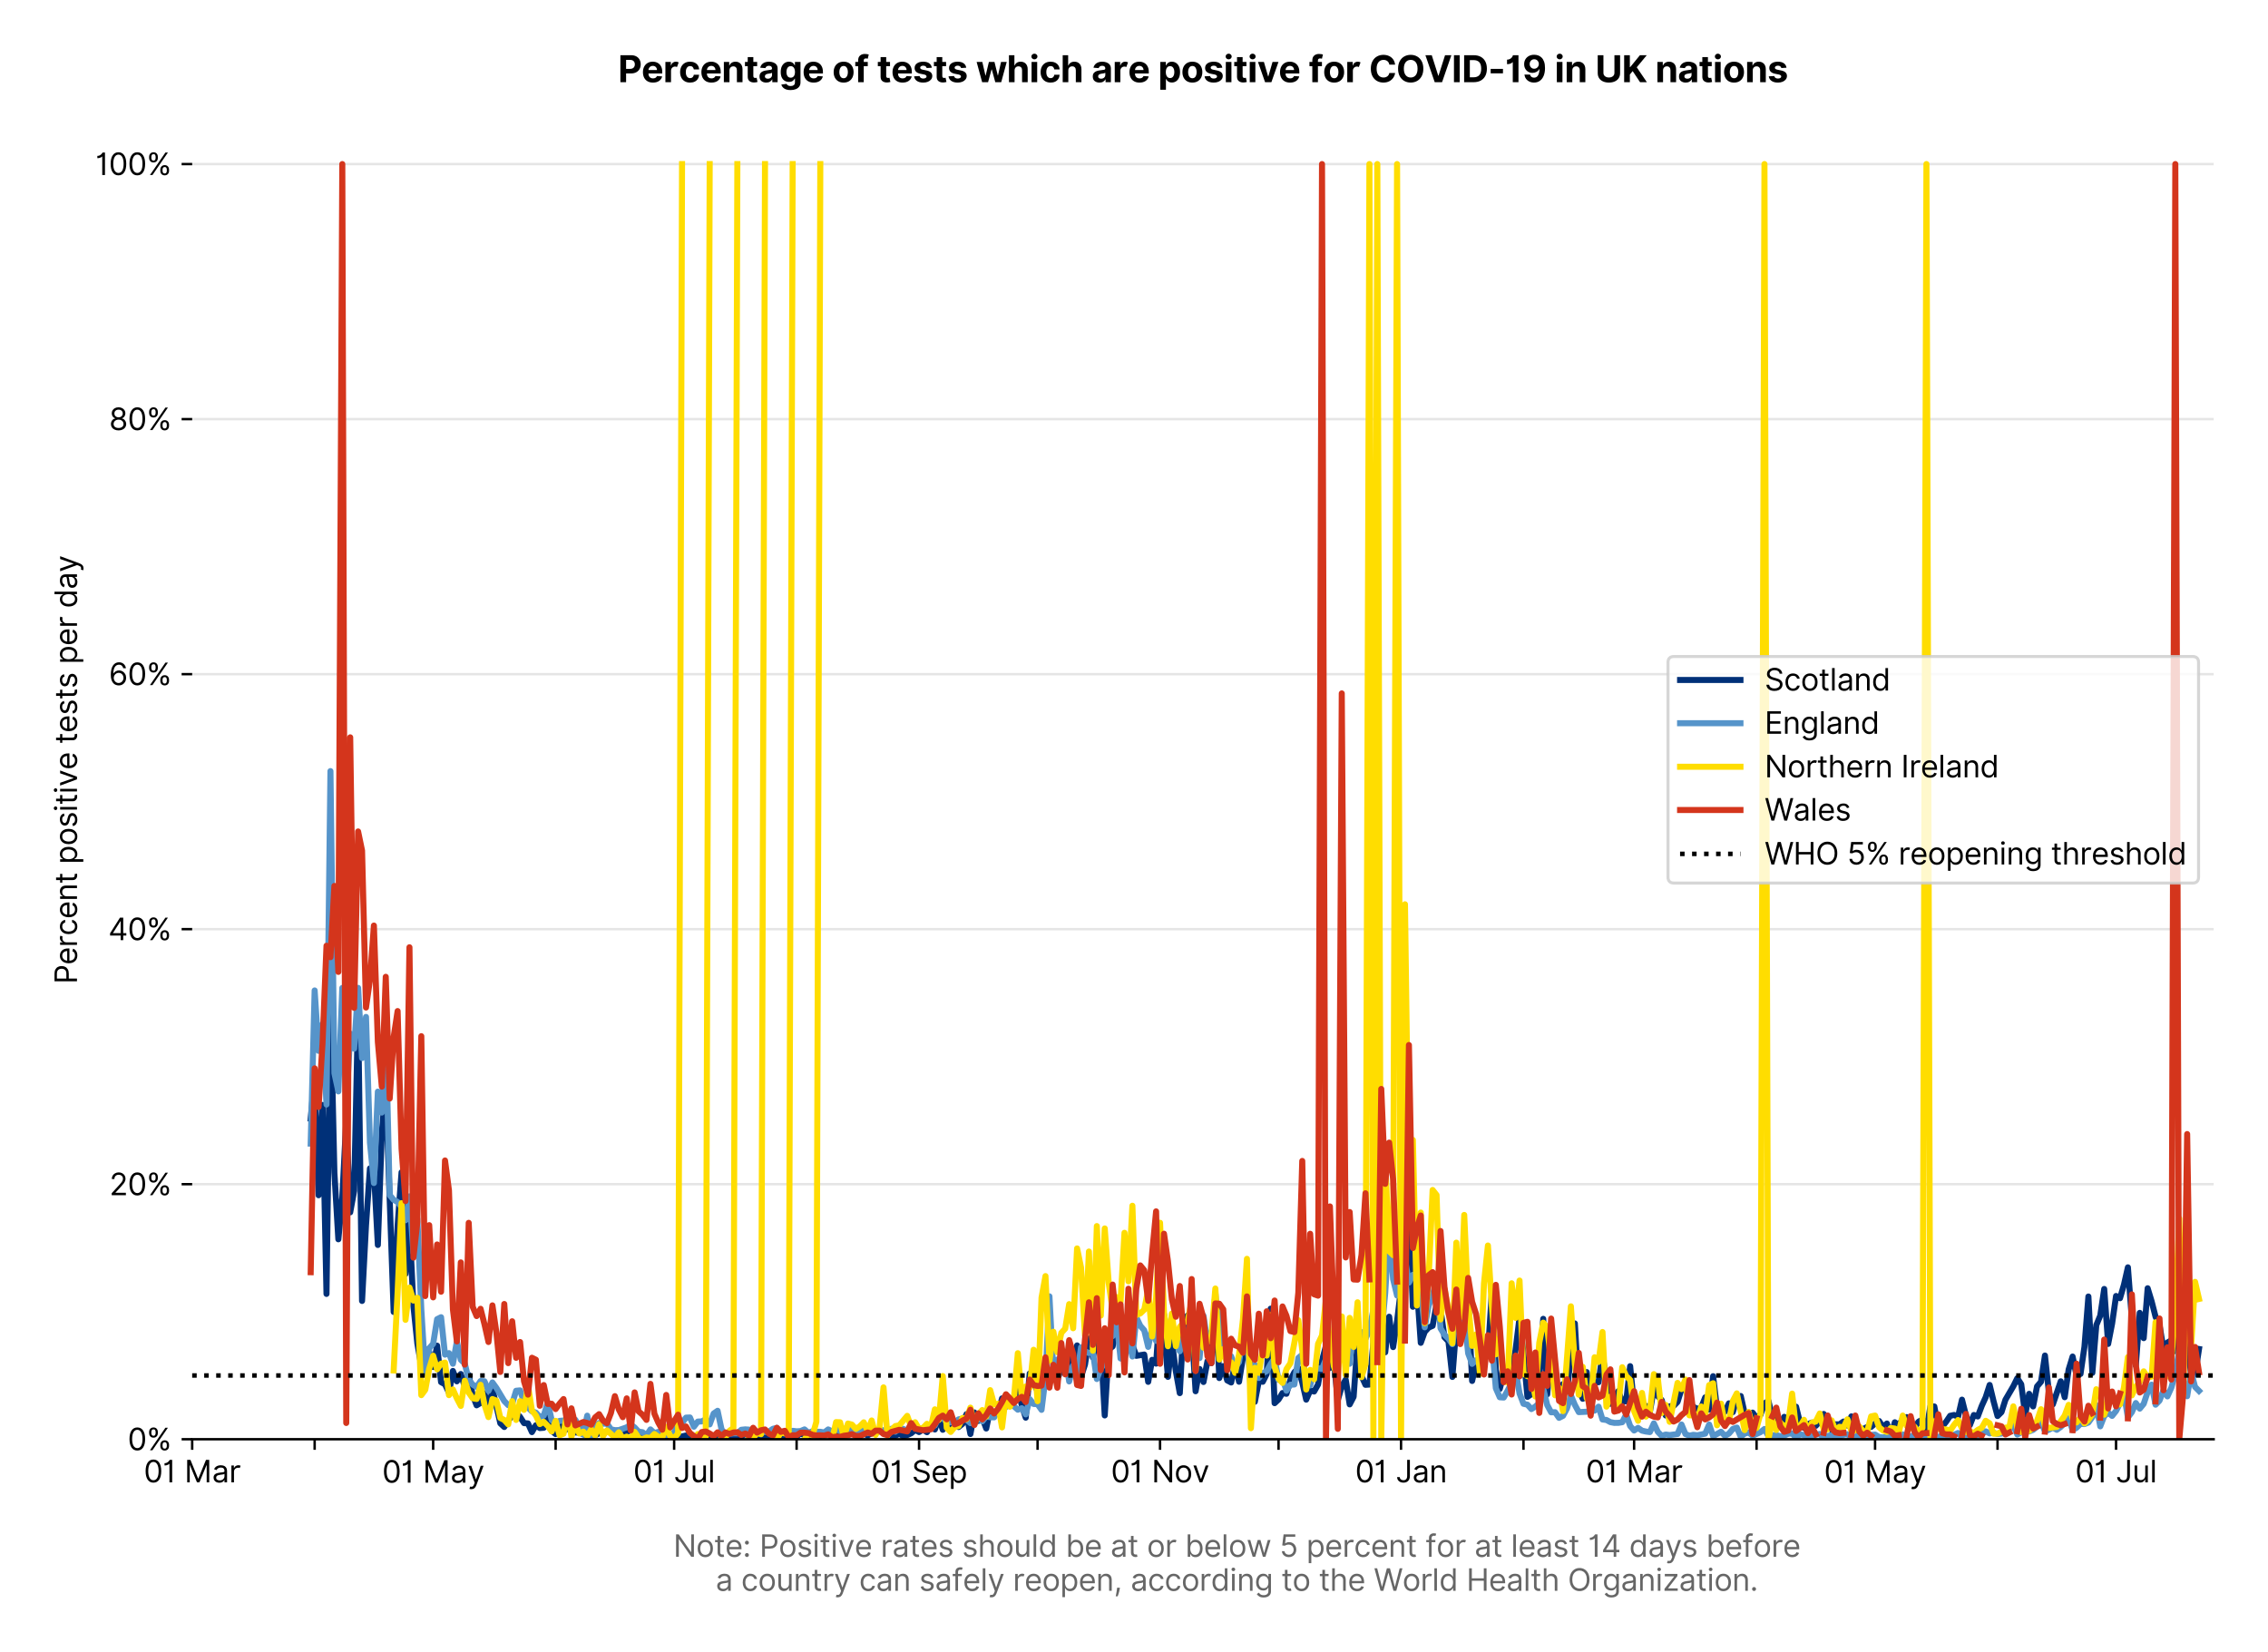 <?xml version="1.0" encoding="utf-8" standalone="no"?>
<!DOCTYPE svg PUBLIC "-//W3C//DTD SVG 1.1//EN"
  "http://www.w3.org/Graphics/SVG/1.1/DTD/svg11.dtd">
<svg version="1.1" viewBox="0 0 751.259 547.103" xmlns="http://www.w3.org/2000/svg" xmlns:xlink="http://www.w3.org/1999/xlink">
 <defs>
  <style type="text/css">*{stroke-linecap:butt;stroke-linejoin:round;}</style>
 </defs>
 <g id="figure_1">
  <g id="patch_1">
   <path d="M 0 547.103 
L 751.259 547.103 
L 751.259 0 
L 0 0 
z
" style="fill:#ffffff;"/>
  </g>
  <g id="axes_1">
   <g id="patch_2">
    <path d="M 63.659 476.745 
L 733.259 476.745 
L 733.259 33.225 
L 63.659 33.225 
z
" style="fill:#ffffff;"/>
   </g>
   <g id="matplotlib.axis_1">
    <g id="xtick_1">
     <g id="line2d_1">
      <defs>
       <path d="M 0 0 
L 0 3.5 
" id="m29e28e38ac" style="stroke:#000000;stroke-width:0.8;"/>
      </defs>
      <g>
       <use style="stroke:#000000;stroke-width:0.8;" x="63.659" xlink:href="#m29e28e38ac" y="476.745"/>
      </g>
     </g>
     <g id="text_1">
      <!-- 01 Mar -->
      <g transform="translate(47.623 491.018)scale(0.1 -0.1)">
       <defs>
        <path d="M 2000 -64 
Q 1230 -64 806 561 
Q 382 1186 382 2327 
Q 382 3459 809 4088 
Q 1236 4718 2000 4718 
Q 2764 4718 3191 4088 
Q 3618 3459 3618 2327 
Q 3618 1186 3194 561 
Q 2771 -64 2000 -64 
z
M 2000 436 
Q 2509 436 2791 927 
Q 3073 1418 3073 2327 
Q 3073 3234 2789 3730 
Q 2505 4227 2000 4227 
Q 1496 4227 1211 3730 
Q 927 3234 927 2327 
Q 927 1418 1210 927 
Q 1493 436 2000 436 
z
" id="Inter-Regular-30" transform="scale(0.016)"/>
        <path d="M 1973 4655 
L 1973 0 
L 1409 0 
L 1409 3836 
L 1373 3836 
Q 1341 3773 1209 3692 
Q 1077 3611 868 3551 
Q 659 3491 391 3491 
L 391 3964 
Q 661 3964 859 4061 
Q 1057 4159 1190 4291 
Q 1323 4423 1392 4529 
Q 1461 4636 1473 4655 
L 1973 4655 
z
" id="Inter-Regular-31" transform="scale(0.016)"/>
        <path id="Inter-Regular-20" transform="scale(0.016)"/>
        <path d="M 564 4655 
L 1236 4655 
L 2818 791 
L 2873 791 
L 4455 4655 
L 5127 4655 
L 5127 0 
L 4600 0 
L 4600 3536 
L 4555 3536 
L 3100 0 
L 2591 0 
L 1136 3536 
L 1091 3536 
L 1091 0 
L 564 0 
L 564 4655 
z
" id="Inter-Regular-4d" transform="scale(0.016)"/>
        <path d="M 1518 -82 
Q 1186 -82 916 44 
Q 646 170 486 410 
Q 327 650 327 991 
Q 327 1291 445 1478 
Q 564 1666 761 1773 
Q 959 1880 1199 1933 
Q 1439 1986 1682 2018 
Q 2000 2059 2199 2080 
Q 2398 2102 2490 2154 
Q 2582 2207 2582 2336 
L 2582 2355 
Q 2582 2691 2399 2877 
Q 2216 3064 1846 3064 
Q 1461 3064 1243 2895 
Q 1025 2727 936 2536 
L 427 2718 
Q 564 3036 792 3214 
Q 1021 3393 1292 3464 
Q 1564 3536 1827 3536 
Q 1996 3536 2215 3496 
Q 2434 3457 2640 3334 
Q 2846 3211 2982 2963 
Q 3118 2716 3118 2300 
L 3118 0 
L 2582 0 
L 2582 473 
L 2555 473 
Q 2500 359 2373 229 
Q 2246 100 2034 9 
Q 1823 -82 1518 -82 
z
M 1600 400 
Q 1918 400 2137 525 
Q 2357 650 2469 847 
Q 2582 1045 2582 1264 
L 2582 1755 
Q 2548 1714 2433 1681 
Q 2318 1648 2169 1624 
Q 2021 1600 1881 1583 
Q 1741 1566 1655 1555 
Q 1446 1527 1265 1467 
Q 1084 1407 974 1287 
Q 864 1168 864 964 
Q 864 684 1072 542 
Q 1280 400 1600 400 
z
" id="Inter-Regular-61" transform="scale(0.016)"/>
        <path d="M 491 0 
L 491 3491 
L 1009 3491 
L 1009 2964 
L 1046 2964 
Q 1139 3223 1389 3384 
Q 1639 3545 1955 3545 
Q 2100 3545 2209 3511 
Q 2318 3477 2400 3418 
L 2218 2964 
Q 2161 2993 2085 3010 
Q 2009 3027 1909 3027 
Q 1527 3027 1277 2794 
Q 1027 2561 1027 2209 
L 1027 0 
L 491 0 
z
" id="Inter-Regular-72" transform="scale(0.016)"/>
       </defs>
       <use xlink:href="#Inter-Regular-30"/>
       <use x="62.5" xlink:href="#Inter-Regular-31"/>
       <use x="106.676" xlink:href="#Inter-Regular-20"/>
       <use x="134.801" xlink:href="#Inter-Regular-4d"/>
       <use x="225.994" xlink:href="#Inter-Regular-61"/>
       <use x="282.386" xlink:href="#Inter-Regular-72"/>
      </g>
     </g>
    </g>
    <g id="xtick_2">
     <g id="line2d_2">
      <g>
       <use style="stroke:#000000;stroke-width:0.8;" x="104.225" xlink:href="#m29e28e38ac" y="476.745"/>
      </g>
     </g>
    </g>
    <g id="xtick_3">
     <g id="line2d_3">
      <g>
       <use style="stroke:#000000;stroke-width:0.8;" x="143.482" xlink:href="#m29e28e38ac" y="476.745"/>
      </g>
     </g>
     <g id="text_2">
      <!-- 01 May -->
      <g transform="translate(126.578 491.117)scale(0.1 -0.1)">
       <defs>
        <path d="M 818 -1355 
Q 682 -1355 575 -1333 
Q 468 -1311 427 -1291 
L 564 -818 
Q 857 -893 1053 -814 
Q 1250 -736 1391 -345 
L 1509 -18 
L 218 3491 
L 800 3491 
L 1764 709 
L 1800 709 
L 2764 3491 
L 3346 3491 
L 1846 -564 
Q 1550 -1355 818 -1355 
z
" id="Inter-Regular-79" transform="scale(0.016)"/>
       </defs>
       <use xlink:href="#Inter-Regular-30"/>
       <use x="62.5" xlink:href="#Inter-Regular-31"/>
       <use x="106.676" xlink:href="#Inter-Regular-20"/>
       <use x="134.801" xlink:href="#Inter-Regular-4d"/>
       <use x="225.994" xlink:href="#Inter-Regular-61"/>
       <use x="282.386" xlink:href="#Inter-Regular-79"/>
      </g>
     </g>
    </g>
    <g id="xtick_4">
     <g id="line2d_4">
      <g>
       <use style="stroke:#000000;stroke-width:0.8;" x="184.047" xlink:href="#m29e28e38ac" y="476.745"/>
      </g>
     </g>
    </g>
    <g id="xtick_5">
     <g id="line2d_5">
      <g>
       <use style="stroke:#000000;stroke-width:0.8;" x="223.304" xlink:href="#m29e28e38ac" y="476.745"/>
      </g>
     </g>
     <g id="text_3">
      <!-- 01 Jul -->
      <g transform="translate(209.76 491.018)scale(0.1 -0.1)">
       <defs>
        <path d="M 2346 4655 
L 2909 4655 
L 2909 1327 
Q 2909 657 2549 296 
Q 2189 -64 1582 -64 
Q 1200 -64 902 76 
Q 605 216 434 475 
Q 264 734 264 1091 
L 818 1091 
Q 818 795 1034 615 
Q 1250 436 1582 436 
Q 1948 436 2147 664 
Q 2346 893 2346 1327 
L 2346 4655 
z
" id="Inter-Regular-4a" transform="scale(0.016)"/>
        <path d="M 2691 1427 
L 2691 3491 
L 3227 3491 
L 3227 0 
L 2691 0 
L 2691 591 
L 2655 591 
Q 2532 325 2273 140 
Q 2014 -45 1618 -45 
Q 1127 -45 809 280 
Q 491 605 491 1273 
L 491 3491 
L 1027 3491 
L 1027 1309 
Q 1027 927 1242 700 
Q 1457 473 1791 473 
Q 1991 473 2199 575 
Q 2407 677 2549 888 
Q 2691 1100 2691 1427 
z
" id="Inter-Regular-75" transform="scale(0.016)"/>
        <path d="M 1027 4655 
L 1027 0 
L 491 0 
L 491 4655 
L 1027 4655 
z
" id="Inter-Regular-6c" transform="scale(0.016)"/>
       </defs>
       <use xlink:href="#Inter-Regular-30"/>
       <use x="62.5" xlink:href="#Inter-Regular-31"/>
       <use x="106.676" xlink:href="#Inter-Regular-20"/>
       <use x="134.801" xlink:href="#Inter-Regular-4a"/>
       <use x="189.063" xlink:href="#Inter-Regular-75"/>
       <use x="247.159" xlink:href="#Inter-Regular-6c"/>
      </g>
     </g>
    </g>
    <g id="xtick_6">
     <g id="line2d_6">
      <g>
       <use style="stroke:#000000;stroke-width:0.8;" x="263.869" xlink:href="#m29e28e38ac" y="476.745"/>
      </g>
     </g>
    </g>
    <g id="xtick_7">
     <g id="line2d_7">
      <g>
       <use style="stroke:#000000;stroke-width:0.8;" x="304.434" xlink:href="#m29e28e38ac" y="476.745"/>
      </g>
     </g>
     <g id="text_4">
      <!-- 01 Sep -->
      <g transform="translate(288.547 491.117)scale(0.1 -0.1)">
       <defs>
        <path d="M 3109 3491 
Q 3068 3836 2777 4027 
Q 2486 4218 2064 4218 
Q 1600 4218 1318 3999 
Q 1036 3780 1036 3445 
Q 1036 3195 1189 3042 
Q 1343 2889 1553 2803 
Q 1764 2718 1936 2673 
L 2409 2545 
Q 2591 2498 2815 2414 
Q 3039 2330 3244 2185 
Q 3450 2041 3584 1816 
Q 3718 1591 3718 1264 
Q 3718 886 3521 581 
Q 3325 277 2949 97 
Q 2573 -82 2036 -82 
Q 1286 -82 845 272 
Q 405 627 364 1200 
L 946 1200 
Q 968 936 1124 764 
Q 1280 593 1519 510 
Q 1759 427 2036 427 
Q 2359 427 2616 533 
Q 2873 639 3023 828 
Q 3173 1018 3173 1273 
Q 3173 1505 3043 1650 
Q 2914 1795 2702 1886 
Q 2491 1977 2246 2045 
L 1673 2209 
Q 1127 2366 809 2657 
Q 491 2948 491 3418 
Q 491 3809 703 4101 
Q 916 4393 1276 4555 
Q 1636 4718 2082 4718 
Q 2532 4718 2882 4558 
Q 3232 4398 3437 4120 
Q 3643 3843 3655 3491 
L 3109 3491 
z
" id="Inter-Regular-53" transform="scale(0.016)"/>
        <path d="M 1955 -73 
Q 1450 -73 1085 151 
Q 721 375 524 778 
Q 327 1182 327 1718 
Q 327 2255 524 2665 
Q 721 3075 1074 3305 
Q 1427 3536 1900 3536 
Q 2173 3536 2439 3445 
Q 2705 3355 2923 3151 
Q 3141 2948 3270 2614 
Q 3400 2280 3400 1791 
L 3400 1564 
L 866 1564 
Q 884 1005 1183 707 
Q 1482 409 1955 409 
Q 2271 409 2498 545 
Q 2725 682 2827 955 
L 3346 809 
Q 3223 414 2854 170 
Q 2486 -73 1955 -73 
z
M 866 2027 
L 2855 2027 
Q 2855 2470 2595 2762 
Q 2336 3055 1900 3055 
Q 1593 3055 1368 2911 
Q 1143 2768 1013 2533 
Q 884 2298 866 2027 
z
" id="Inter-Regular-65" transform="scale(0.016)"/>
        <path d="M 491 -1309 
L 491 3491 
L 1009 3491 
L 1009 2936 
L 1073 2936 
Q 1132 3027 1237 3169 
Q 1343 3311 1542 3423 
Q 1741 3536 2082 3536 
Q 2523 3536 2859 3315 
Q 3196 3095 3384 2690 
Q 3573 2286 3573 1736 
Q 3573 1182 3384 776 
Q 3196 370 2861 148 
Q 2527 -73 2091 -73 
Q 1755 -73 1552 39 
Q 1350 152 1241 296 
Q 1132 441 1073 536 
L 1027 536 
L 1027 -1309 
L 491 -1309 
z
M 1018 1745 
Q 1018 1152 1276 780 
Q 1534 409 2018 409 
Q 2355 409 2581 587 
Q 2807 766 2921 1069 
Q 3036 1373 3036 1745 
Q 3036 2114 2923 2410 
Q 2811 2707 2585 2881 
Q 2359 3055 2018 3055 
Q 1527 3055 1272 2693 
Q 1018 2332 1018 1745 
z
" id="Inter-Regular-70" transform="scale(0.016)"/>
       </defs>
       <use xlink:href="#Inter-Regular-30"/>
       <use x="62.5" xlink:href="#Inter-Regular-31"/>
       <use x="106.676" xlink:href="#Inter-Regular-20"/>
       <use x="134.801" xlink:href="#Inter-Regular-53"/>
       <use x="198.58" xlink:href="#Inter-Regular-65"/>
       <use x="256.818" xlink:href="#Inter-Regular-70"/>
      </g>
     </g>
    </g>
    <g id="xtick_8">
     <g id="line2d_8">
      <g>
       <use style="stroke:#000000;stroke-width:0.8;" x="343.691" xlink:href="#m29e28e38ac" y="476.745"/>
      </g>
     </g>
    </g>
    <g id="xtick_9">
     <g id="line2d_9">
      <g>
       <use style="stroke:#000000;stroke-width:0.8;" x="384.257" xlink:href="#m29e28e38ac" y="476.745"/>
      </g>
     </g>
     <g id="text_5">
      <!-- 01 Nov -->
      <g transform="translate(367.986 491.018)scale(0.1 -0.1)">
       <defs>
        <path d="M 4255 4655 
L 4255 0 
L 3709 0 
L 1173 3655 
L 1127 3655 
L 1127 0 
L 564 0 
L 564 4655 
L 1109 4655 
L 3655 991 
L 3700 991 
L 3700 4655 
L 4255 4655 
z
" id="Inter-Regular-4e" transform="scale(0.016)"/>
        <path d="M 1909 -73 
Q 1436 -73 1080 152 
Q 725 377 526 781 
Q 327 1186 327 1727 
Q 327 2273 526 2679 
Q 725 3086 1080 3311 
Q 1436 3536 1909 3536 
Q 2382 3536 2737 3311 
Q 3093 3086 3292 2679 
Q 3491 2273 3491 1727 
Q 3491 1186 3292 781 
Q 3093 377 2737 152 
Q 2382 -73 1909 -73 
z
M 1909 409 
Q 2268 409 2500 593 
Q 2732 777 2843 1077 
Q 2955 1377 2955 1727 
Q 2955 2077 2843 2379 
Q 2732 2682 2500 2868 
Q 2268 3055 1909 3055 
Q 1550 3055 1318 2868 
Q 1086 2682 975 2379 
Q 864 2077 864 1727 
Q 864 1377 975 1077 
Q 1086 777 1318 593 
Q 1550 409 1909 409 
z
" id="Inter-Regular-6f" transform="scale(0.016)"/>
        <path d="M 3346 3491 
L 2055 0 
L 1509 0 
L 218 3491 
L 800 3491 
L 1764 709 
L 1800 709 
L 2764 3491 
L 3346 3491 
z
" id="Inter-Regular-76" transform="scale(0.016)"/>
       </defs>
       <use xlink:href="#Inter-Regular-30"/>
       <use x="62.5" xlink:href="#Inter-Regular-31"/>
       <use x="106.676" xlink:href="#Inter-Regular-20"/>
       <use x="134.801" xlink:href="#Inter-Regular-4e"/>
       <use x="210.085" xlink:href="#Inter-Regular-6f"/>
       <use x="269.744" xlink:href="#Inter-Regular-76"/>
      </g>
     </g>
    </g>
    <g id="xtick_10">
     <g id="line2d_10">
      <g>
       <use style="stroke:#000000;stroke-width:0.8;" x="423.513" xlink:href="#m29e28e38ac" y="476.745"/>
      </g>
     </g>
    </g>
    <g id="xtick_11">
     <g id="line2d_11">
      <g>
       <use style="stroke:#000000;stroke-width:0.8;" x="464.079" xlink:href="#m29e28e38ac" y="476.745"/>
      </g>
     </g>
     <g id="text_6">
      <!-- 01 Jan -->
      <g transform="translate(448.88 491.018)scale(0.1 -0.1)">
       <defs>
        <path d="M 1027 2100 
L 1027 0 
L 491 0 
L 491 3491 
L 1009 3491 
L 1009 2945 
L 1055 2945 
Q 1177 3211 1427 3373 
Q 1677 3536 2073 3536 
Q 2602 3536 2928 3211 
Q 3255 2886 3255 2218 
L 3255 0 
L 2718 0 
L 2718 2182 
Q 2718 2593 2504 2824 
Q 2291 3055 1918 3055 
Q 1534 3055 1280 2806 
Q 1027 2557 1027 2100 
z
" id="Inter-Regular-6e" transform="scale(0.016)"/>
       </defs>
       <use xlink:href="#Inter-Regular-30"/>
       <use x="62.5" xlink:href="#Inter-Regular-31"/>
       <use x="106.676" xlink:href="#Inter-Regular-20"/>
       <use x="134.801" xlink:href="#Inter-Regular-4a"/>
       <use x="189.063" xlink:href="#Inter-Regular-61"/>
       <use x="245.455" xlink:href="#Inter-Regular-6e"/>
      </g>
     </g>
    </g>
    <g id="xtick_12">
     <g id="line2d_12">
      <g>
       <use style="stroke:#000000;stroke-width:0.8;" x="504.644" xlink:href="#m29e28e38ac" y="476.745"/>
      </g>
     </g>
    </g>
    <g id="xtick_13">
     <g id="line2d_13">
      <g>
       <use style="stroke:#000000;stroke-width:0.8;" x="541.284" xlink:href="#m29e28e38ac" y="476.745"/>
      </g>
     </g>
     <g id="text_7">
      <!-- 01 Mar -->
      <g transform="translate(525.247 491.018)scale(0.1 -0.1)">
       <use xlink:href="#Inter-Regular-30"/>
       <use x="62.5" xlink:href="#Inter-Regular-31"/>
       <use x="106.676" xlink:href="#Inter-Regular-20"/>
       <use x="134.801" xlink:href="#Inter-Regular-4d"/>
       <use x="225.994" xlink:href="#Inter-Regular-61"/>
       <use x="282.386" xlink:href="#Inter-Regular-72"/>
      </g>
     </g>
    </g>
    <g id="xtick_14">
     <g id="line2d_14">
      <g>
       <use style="stroke:#000000;stroke-width:0.8;" x="581.849" xlink:href="#m29e28e38ac" y="476.745"/>
      </g>
     </g>
    </g>
    <g id="xtick_15">
     <g id="line2d_15">
      <g>
       <use style="stroke:#000000;stroke-width:0.8;" x="621.106" xlink:href="#m29e28e38ac" y="476.745"/>
      </g>
     </g>
     <g id="text_8">
      <!-- 01 May -->
      <g transform="translate(604.203 491.117)scale(0.1 -0.1)">
       <use xlink:href="#Inter-Regular-30"/>
       <use x="62.5" xlink:href="#Inter-Regular-31"/>
       <use x="106.676" xlink:href="#Inter-Regular-20"/>
       <use x="134.801" xlink:href="#Inter-Regular-4d"/>
       <use x="225.994" xlink:href="#Inter-Regular-61"/>
       <use x="282.386" xlink:href="#Inter-Regular-79"/>
      </g>
     </g>
    </g>
    <g id="xtick_16">
     <g id="line2d_16">
      <g>
       <use style="stroke:#000000;stroke-width:0.8;" x="661.671" xlink:href="#m29e28e38ac" y="476.745"/>
      </g>
     </g>
    </g>
    <g id="xtick_17">
     <g id="line2d_17">
      <g>
       <use style="stroke:#000000;stroke-width:0.8;" x="700.928" xlink:href="#m29e28e38ac" y="476.745"/>
      </g>
     </g>
     <g id="text_9">
      <!-- 01 Jul -->
      <g transform="translate(687.385 491.018)scale(0.1 -0.1)">
       <use xlink:href="#Inter-Regular-30"/>
       <use x="62.5" xlink:href="#Inter-Regular-31"/>
       <use x="106.676" xlink:href="#Inter-Regular-20"/>
       <use x="134.801" xlink:href="#Inter-Regular-4a"/>
       <use x="189.063" xlink:href="#Inter-Regular-75"/>
       <use x="247.159" xlink:href="#Inter-Regular-6c"/>
      </g>
     </g>
    </g>
    <g id="text_10">
     <!--  -->
     <g style="fill:#666666;" transform="translate(398.459 504.507)scale(0.1 -0.1)"/>
     <!--         Note: Positive rates should be at or below 5 percent for at least 14 days before -->
     <g style="fill:#666666;" transform="translate(200.547 515.69)scale(0.1 -0.1)">
      <defs>
       <path d="M 2009 3491 
L 2009 3036 
L 1264 3036 
L 1264 1000 
Q 1264 773 1331 660 
Q 1398 548 1503 510 
Q 1609 473 1727 473 
Q 1816 473 1873 483 
Q 1930 493 1964 500 
L 2073 18 
Q 2018 -2 1920 -23 
Q 1823 -45 1673 -45 
Q 1446 -45 1228 52 
Q 1011 150 869 350 
Q 727 550 727 855 
L 727 3036 
L 200 3036 
L 200 3491 
L 727 3491 
L 727 4327 
L 1264 4327 
L 1264 3491 
L 2009 3491 
z
" id="Inter-Regular-74" transform="scale(0.016)"/>
       <path d="M 882 -36 
Q 714 -36 593 84 
Q 473 205 473 373 
Q 473 541 593 661 
Q 714 782 882 782 
Q 1050 782 1170 661 
Q 1291 541 1291 373 
Q 1291 205 1170 84 
Q 1050 -36 882 -36 
z
M 882 2524 
Q 714 2524 593 2644 
Q 473 2765 473 2933 
Q 473 3101 593 3221 
Q 714 3342 882 3342 
Q 1050 3342 1170 3221 
Q 1291 3101 1291 2933 
Q 1291 2765 1170 2644 
Q 1050 2524 882 2524 
z
" id="Inter-Regular-3a" transform="scale(0.016)"/>
       <path d="M 564 0 
L 564 4655 
L 2136 4655 
Q 2684 4655 3033 4458 
Q 3382 4261 3550 3927 
Q 3718 3593 3718 3182 
Q 3718 2770 3551 2434 
Q 3384 2098 3036 1899 
Q 2689 1700 2146 1700 
L 1127 1700 
L 1127 0 
L 564 0 
z
M 1127 2200 
L 2127 2200 
Q 2689 2200 2926 2482 
Q 3164 2764 3164 3182 
Q 3164 3602 2925 3878 
Q 2686 4155 2118 4155 
L 1127 4155 
L 1127 2200 
z
" id="Inter-Regular-50" transform="scale(0.016)"/>
       <path d="M 2964 2709 
L 2482 2573 
Q 2411 2755 2245 2914 
Q 2080 3073 1727 3073 
Q 1407 3073 1194 2926 
Q 982 2780 982 2555 
Q 982 2355 1127 2239 
Q 1273 2123 1582 2045 
L 2100 1918 
Q 3027 1691 3027 973 
Q 3027 673 2855 436 
Q 2684 200 2377 63 
Q 2071 -73 1664 -73 
Q 1130 -73 780 159 
Q 430 391 336 836 
L 846 964 
Q 989 400 1655 400 
Q 2030 400 2251 560 
Q 2473 720 2473 945 
Q 2473 1316 1955 1436 
L 1373 1573 
Q 893 1686 669 1926 
Q 446 2166 446 2527 
Q 446 2823 613 3050 
Q 780 3277 1069 3406 
Q 1359 3536 1727 3536 
Q 2246 3536 2542 3309 
Q 2839 3082 2964 2709 
z
" id="Inter-Regular-73" transform="scale(0.016)"/>
       <path d="M 491 0 
L 491 3491 
L 1027 3491 
L 1027 0 
L 491 0 
z
M 764 4073 
Q 607 4073 494 4179 
Q 382 4286 382 4436 
Q 382 4586 494 4693 
Q 607 4800 764 4800 
Q 921 4800 1033 4693 
Q 1146 4586 1146 4436 
Q 1146 4286 1033 4179 
Q 921 4073 764 4073 
z
" id="Inter-Regular-69" transform="scale(0.016)"/>
       <path d="M 1027 2100 
L 1027 0 
L 491 0 
L 491 4655 
L 1027 4655 
L 1027 2945 
L 1073 2945 
Q 1196 3216 1442 3376 
Q 1689 3536 2100 3536 
Q 2636 3536 2963 3213 
Q 3291 2891 3291 2218 
L 3291 0 
L 2755 0 
L 2755 2182 
Q 2755 2598 2540 2826 
Q 2325 3055 1946 3055 
Q 1548 3055 1287 2806 
Q 1027 2557 1027 2100 
z
" id="Inter-Regular-68" transform="scale(0.016)"/>
       <path d="M 1809 -73 
Q 1373 -73 1039 148 
Q 705 370 516 776 
Q 327 1182 327 1736 
Q 327 2286 516 2690 
Q 705 3095 1041 3315 
Q 1377 3536 1818 3536 
Q 2159 3536 2358 3423 
Q 2557 3311 2662 3169 
Q 2768 3027 2827 2936 
L 2873 2936 
L 2873 4655 
L 3409 4655 
L 3409 0 
L 2891 0 
L 2891 536 
L 2827 536 
Q 2768 441 2659 296 
Q 2550 152 2348 39 
Q 2146 -73 1809 -73 
z
M 1882 409 
Q 2366 409 2624 780 
Q 2882 1152 2882 1745 
Q 2882 2332 2627 2693 
Q 2373 3055 1882 3055 
Q 1541 3055 1315 2881 
Q 1089 2707 976 2410 
Q 864 2114 864 1745 
Q 864 1373 978 1069 
Q 1093 766 1319 587 
Q 1546 409 1882 409 
z
" id="Inter-Regular-64" transform="scale(0.016)"/>
       <path d="M 564 0 
L 564 4655 
L 1100 4655 
L 1100 2936 
L 1146 2936 
Q 1205 3027 1310 3169 
Q 1416 3311 1615 3423 
Q 1814 3536 2155 3536 
Q 2596 3536 2932 3315 
Q 3268 3095 3457 2690 
Q 3646 2286 3646 1736 
Q 3646 1182 3457 776 
Q 3268 370 2934 148 
Q 2600 -73 2164 -73 
Q 1827 -73 1625 39 
Q 1423 152 1314 296 
Q 1205 441 1146 536 
L 1082 536 
L 1082 0 
L 564 0 
z
M 1091 1745 
Q 1091 1152 1349 780 
Q 1607 409 2091 409 
Q 2427 409 2653 587 
Q 2880 766 2994 1069 
Q 3109 1373 3109 1745 
Q 3109 2114 2996 2410 
Q 2884 2707 2658 2881 
Q 2432 3055 2091 3055 
Q 1600 3055 1345 2693 
Q 1091 2332 1091 1745 
z
" id="Inter-Regular-62" transform="scale(0.016)"/>
       <path d="M 1282 0 
L 218 3491 
L 782 3491 
L 1536 818 
L 1573 818 
L 2318 3491 
L 2891 3491 
L 3627 827 
L 3664 827 
L 4418 3491 
L 4982 3491 
L 3918 0 
L 3391 0 
L 2627 2682 
L 2573 2682 
L 1809 0 
L 1282 0 
z
" id="Inter-Regular-77" transform="scale(0.016)"/>
       <path d="M 1936 -64 
Q 1536 -64 1216 95 
Q 896 255 702 532 
Q 509 809 491 1164 
L 1036 1164 
Q 1068 848 1324 642 
Q 1580 436 1936 436 
Q 2223 436 2447 570 
Q 2671 705 2799 940 
Q 2927 1175 2927 1473 
Q 2927 1777 2794 2017 
Q 2661 2257 2429 2395 
Q 2198 2534 1900 2536 
Q 1686 2539 1461 2472 
Q 1236 2405 1091 2300 
L 564 2364 
L 846 4655 
L 3264 4655 
L 3264 4155 
L 1318 4155 
L 1155 2782 
L 1182 2782 
Q 1325 2895 1541 2970 
Q 1757 3045 1991 3045 
Q 2418 3045 2753 2842 
Q 3089 2639 3281 2286 
Q 3473 1934 3473 1482 
Q 3473 1036 3274 687 
Q 3075 339 2727 137 
Q 2380 -64 1936 -64 
z
" id="Inter-Regular-35" transform="scale(0.016)"/>
       <path d="M 1909 -73 
Q 1418 -73 1063 159 
Q 709 391 518 798 
Q 327 1205 327 1727 
Q 327 2259 524 2667 
Q 721 3075 1074 3305 
Q 1427 3536 1900 3536 
Q 2268 3536 2563 3400 
Q 2859 3264 3047 3018 
Q 3236 2773 3282 2445 
L 2746 2445 
Q 2684 2684 2474 2869 
Q 2264 3055 1909 3055 
Q 1439 3055 1151 2697 
Q 864 2339 864 1745 
Q 864 1139 1148 774 
Q 1432 409 1909 409 
Q 2223 409 2447 570 
Q 2671 732 2746 1018 
L 3282 1018 
Q 3236 709 3058 462 
Q 2880 216 2588 71 
Q 2296 -73 1909 -73 
z
" id="Inter-Regular-63" transform="scale(0.016)"/>
       <path d="M 2046 3491 
L 2046 3036 
L 1264 3036 
L 1264 0 
L 727 0 
L 727 3036 
L 164 3036 
L 164 3491 
L 727 3491 
L 727 3973 
Q 727 4273 868 4473 
Q 1009 4673 1234 4773 
Q 1459 4873 1709 4873 
Q 1907 4873 2032 4841 
Q 2157 4809 2218 4782 
L 2064 4318 
Q 2023 4332 1951 4352 
Q 1880 4373 1764 4373 
Q 1498 4373 1381 4239 
Q 1264 4105 1264 3845 
L 1264 3491 
L 2046 3491 
z
" id="Inter-Regular-66" transform="scale(0.016)"/>
       <path d="M 373 955 
L 373 1418 
L 2418 4655 
L 3100 4655 
L 3100 1455 
L 3736 1455 
L 3736 955 
L 3100 955 
L 3100 0 
L 2564 0 
L 2564 955 
L 373 955 
z
M 2564 1455 
L 2564 3936 
L 2527 3936 
L 982 1491 
L 982 1455 
L 2564 1455 
z
" id="Inter-Regular-34" transform="scale(0.016)"/>
      </defs>
      <use xlink:href="#Inter-Regular-20"/>
      <use x="28.125" xlink:href="#Inter-Regular-20"/>
      <use x="56.25" xlink:href="#Inter-Regular-20"/>
      <use x="84.375" xlink:href="#Inter-Regular-20"/>
      <use x="112.5" xlink:href="#Inter-Regular-20"/>
      <use x="140.625" xlink:href="#Inter-Regular-20"/>
      <use x="168.75" xlink:href="#Inter-Regular-20"/>
      <use x="196.875" xlink:href="#Inter-Regular-20"/>
      <use x="225" xlink:href="#Inter-Regular-4e"/>
      <use x="300.284" xlink:href="#Inter-Regular-6f"/>
      <use x="359.943" xlink:href="#Inter-Regular-74"/>
      <use x="396.307" xlink:href="#Inter-Regular-65"/>
      <use x="454.546" xlink:href="#Inter-Regular-3a"/>
      <use x="482.102" xlink:href="#Inter-Regular-20"/>
      <use x="510.227" xlink:href="#Inter-Regular-50"/>
      <use x="573.722" xlink:href="#Inter-Regular-6f"/>
      <use x="633.381" xlink:href="#Inter-Regular-73"/>
      <use x="685.653" xlink:href="#Inter-Regular-69"/>
      <use x="709.375" xlink:href="#Inter-Regular-74"/>
      <use x="745.739" xlink:href="#Inter-Regular-69"/>
      <use x="769.46" xlink:href="#Inter-Regular-76"/>
      <use x="825.142" xlink:href="#Inter-Regular-65"/>
      <use x="883.381" xlink:href="#Inter-Regular-20"/>
      <use x="911.506" xlink:href="#Inter-Regular-72"/>
      <use x="949.858" xlink:href="#Inter-Regular-61"/>
      <use x="1006.25" xlink:href="#Inter-Regular-74"/>
      <use x="1042.614" xlink:href="#Inter-Regular-65"/>
      <use x="1100.852" xlink:href="#Inter-Regular-73"/>
      <use x="1153.125" xlink:href="#Inter-Regular-20"/>
      <use x="1181.25" xlink:href="#Inter-Regular-73"/>
      <use x="1233.523" xlink:href="#Inter-Regular-68"/>
      <use x="1292.614" xlink:href="#Inter-Regular-6f"/>
      <use x="1352.273" xlink:href="#Inter-Regular-75"/>
      <use x="1410.37" xlink:href="#Inter-Regular-6c"/>
      <use x="1434.091" xlink:href="#Inter-Regular-64"/>
      <use x="1496.165" xlink:href="#Inter-Regular-20"/>
      <use x="1524.29" xlink:href="#Inter-Regular-62"/>
      <use x="1586.364" xlink:href="#Inter-Regular-65"/>
      <use x="1644.603" xlink:href="#Inter-Regular-20"/>
      <use x="1672.728" xlink:href="#Inter-Regular-61"/>
      <use x="1729.12" xlink:href="#Inter-Regular-74"/>
      <use x="1765.483" xlink:href="#Inter-Regular-20"/>
      <use x="1793.608" xlink:href="#Inter-Regular-6f"/>
      <use x="1853.267" xlink:href="#Inter-Regular-72"/>
      <use x="1891.62" xlink:href="#Inter-Regular-20"/>
      <use x="1919.745" xlink:href="#Inter-Regular-62"/>
      <use x="1981.818" xlink:href="#Inter-Regular-65"/>
      <use x="2040.057" xlink:href="#Inter-Regular-6c"/>
      <use x="2063.779" xlink:href="#Inter-Regular-6f"/>
      <use x="2123.438" xlink:href="#Inter-Regular-77"/>
      <use x="2204.688" xlink:href="#Inter-Regular-20"/>
      <use x="2232.813" xlink:href="#Inter-Regular-35"/>
      <use x="2293.608" xlink:href="#Inter-Regular-20"/>
      <use x="2321.733" xlink:href="#Inter-Regular-70"/>
      <use x="2382.671" xlink:href="#Inter-Regular-65"/>
      <use x="2440.909" xlink:href="#Inter-Regular-72"/>
      <use x="2479.262" xlink:href="#Inter-Regular-63"/>
      <use x="2535.086" xlink:href="#Inter-Regular-65"/>
      <use x="2593.324" xlink:href="#Inter-Regular-6e"/>
      <use x="2651.847" xlink:href="#Inter-Regular-74"/>
      <use x="2688.211" xlink:href="#Inter-Regular-20"/>
      <use x="2716.336" xlink:href="#Inter-Regular-66"/>
      <use x="2752.415" xlink:href="#Inter-Regular-6f"/>
      <use x="2812.074" xlink:href="#Inter-Regular-72"/>
      <use x="2850.427" xlink:href="#Inter-Regular-20"/>
      <use x="2878.552" xlink:href="#Inter-Regular-61"/>
      <use x="2934.944" xlink:href="#Inter-Regular-74"/>
      <use x="2971.307" xlink:href="#Inter-Regular-20"/>
      <use x="2999.432" xlink:href="#Inter-Regular-6c"/>
      <use x="3023.154" xlink:href="#Inter-Regular-65"/>
      <use x="3081.393" xlink:href="#Inter-Regular-61"/>
      <use x="3137.785" xlink:href="#Inter-Regular-73"/>
      <use x="3190.057" xlink:href="#Inter-Regular-74"/>
      <use x="3226.421" xlink:href="#Inter-Regular-20"/>
      <use x="3254.546" xlink:href="#Inter-Regular-31"/>
      <use x="3298.722" xlink:href="#Inter-Regular-34"/>
      <use x="3362.927" xlink:href="#Inter-Regular-20"/>
      <use x="3391.052" xlink:href="#Inter-Regular-64"/>
      <use x="3453.126" xlink:href="#Inter-Regular-61"/>
      <use x="3509.518" xlink:href="#Inter-Regular-79"/>
      <use x="3565.199" xlink:href="#Inter-Regular-73"/>
      <use x="3617.472" xlink:href="#Inter-Regular-20"/>
      <use x="3645.597" xlink:href="#Inter-Regular-62"/>
      <use x="3707.671" xlink:href="#Inter-Regular-65"/>
      <use x="3765.91" xlink:href="#Inter-Regular-66"/>
      <use x="3801.989" xlink:href="#Inter-Regular-6f"/>
      <use x="3861.648" xlink:href="#Inter-Regular-72"/>
      <use x="3900.001" xlink:href="#Inter-Regular-65"/>
     </g>
     <!--         a country can safely reopen, according to the World Health Organization. -->
     <g style="fill:#666666;" transform="translate(214.55 526.944)scale(0.1 -0.1)">
      <defs>
       <path d="M 1291 636 
L 1255 391 
Q 1216 132 1137 -163 
Q 1059 -459 975 -720 
Q 891 -982 836 -1136 
L 427 -1136 
Q 457 -991 504 -752 
Q 552 -514 601 -219 
Q 650 75 682 382 
L 709 636 
L 1291 636 
z
" id="Inter-Regular-2c" transform="scale(0.016)"/>
       <path d="M 1900 -1382 
Q 1316 -1382 976 -1169 
Q 636 -957 473 -682 
L 900 -382 
Q 973 -477 1084 -601 
Q 1196 -725 1390 -817 
Q 1584 -909 1900 -909 
Q 2323 -909 2598 -704 
Q 2873 -500 2873 -64 
L 2873 645 
L 2827 645 
Q 2768 550 2660 410 
Q 2552 270 2351 162 
Q 2150 55 1809 55 
Q 1386 55 1051 255 
Q 716 455 521 836 
Q 327 1218 327 1764 
Q 327 2300 516 2699 
Q 705 3098 1041 3317 
Q 1377 3536 1818 3536 
Q 2159 3536 2360 3423 
Q 2561 3311 2669 3169 
Q 2777 3027 2836 2936 
L 2891 2936 
L 2891 3491 
L 3409 3491 
L 3409 -100 
Q 3409 -550 3205 -833 
Q 3002 -1116 2660 -1249 
Q 2318 -1382 1900 -1382 
z
M 1882 536 
Q 2366 536 2624 864 
Q 2882 1193 2882 1773 
Q 2882 2339 2627 2697 
Q 2373 3055 1882 3055 
Q 1541 3055 1315 2882 
Q 1089 2709 976 2418 
Q 864 2127 864 1773 
Q 864 1227 1120 881 
Q 1377 536 1882 536 
z
" id="Inter-Regular-67" transform="scale(0.016)"/>
       <path d="M 1409 0 
L 136 4655 
L 709 4655 
L 1682 864 
L 1727 864 
L 2718 4655 
L 3355 4655 
L 4346 864 
L 4391 864 
L 5364 4655 
L 5936 4655 
L 4664 0 
L 4082 0 
L 3055 3709 
L 3018 3709 
L 1991 0 
L 1409 0 
z
" id="Inter-Regular-57" transform="scale(0.016)"/>
       <path d="M 564 0 
L 564 4655 
L 1127 4655 
L 1127 2582 
L 3609 2582 
L 3609 4655 
L 4173 4655 
L 4173 0 
L 3609 0 
L 3609 2082 
L 1127 2082 
L 1127 0 
L 564 0 
z
" id="Inter-Regular-48" transform="scale(0.016)"/>
       <path d="M 4491 2327 
Q 4491 1591 4225 1054 
Q 3959 518 3495 227 
Q 3032 -64 2436 -64 
Q 1841 -64 1377 227 
Q 914 518 648 1054 
Q 382 1591 382 2327 
Q 382 3064 648 3600 
Q 914 4136 1377 4427 
Q 1841 4718 2436 4718 
Q 3032 4718 3495 4427 
Q 3959 4136 4225 3600 
Q 4491 3064 4491 2327 
z
M 3946 2327 
Q 3946 2932 3744 3348 
Q 3543 3764 3201 3977 
Q 2859 4191 2436 4191 
Q 2014 4191 1672 3977 
Q 1330 3764 1128 3348 
Q 927 2932 927 2327 
Q 927 1723 1128 1307 
Q 1330 891 1672 677 
Q 2014 464 2436 464 
Q 2859 464 3201 677 
Q 3543 891 3744 1307 
Q 3946 1723 3946 2327 
z
" id="Inter-Regular-4f" transform="scale(0.016)"/>
       <path d="M 391 0 
L 391 409 
L 2373 2955 
L 2373 2991 
L 455 2991 
L 455 3491 
L 3064 3491 
L 3064 3064 
L 1136 536 
L 1136 500 
L 3127 500 
L 3127 0 
L 391 0 
z
" id="Inter-Regular-7a" transform="scale(0.016)"/>
       <path d="M 882 -36 
Q 714 -36 593 84 
Q 473 205 473 373 
Q 473 541 593 661 
Q 714 782 882 782 
Q 1050 782 1170 661 
Q 1291 541 1291 373 
Q 1291 205 1170 84 
Q 1050 -36 882 -36 
z
" id="Inter-Regular-2e" transform="scale(0.016)"/>
      </defs>
      <use xlink:href="#Inter-Regular-20"/>
      <use x="28.125" xlink:href="#Inter-Regular-20"/>
      <use x="56.25" xlink:href="#Inter-Regular-20"/>
      <use x="84.375" xlink:href="#Inter-Regular-20"/>
      <use x="112.5" xlink:href="#Inter-Regular-20"/>
      <use x="140.625" xlink:href="#Inter-Regular-20"/>
      <use x="168.75" xlink:href="#Inter-Regular-20"/>
      <use x="196.875" xlink:href="#Inter-Regular-20"/>
      <use x="225" xlink:href="#Inter-Regular-61"/>
      <use x="281.392" xlink:href="#Inter-Regular-20"/>
      <use x="309.517" xlink:href="#Inter-Regular-63"/>
      <use x="365.341" xlink:href="#Inter-Regular-6f"/>
      <use x="425" xlink:href="#Inter-Regular-75"/>
      <use x="483.097" xlink:href="#Inter-Regular-6e"/>
      <use x="541.619" xlink:href="#Inter-Regular-74"/>
      <use x="577.983" xlink:href="#Inter-Regular-72"/>
      <use x="616.335" xlink:href="#Inter-Regular-79"/>
      <use x="672.017" xlink:href="#Inter-Regular-20"/>
      <use x="700.142" xlink:href="#Inter-Regular-63"/>
      <use x="755.966" xlink:href="#Inter-Regular-61"/>
      <use x="812.358" xlink:href="#Inter-Regular-6e"/>
      <use x="870.881" xlink:href="#Inter-Regular-20"/>
      <use x="899.006" xlink:href="#Inter-Regular-73"/>
      <use x="951.279" xlink:href="#Inter-Regular-61"/>
      <use x="1007.671" xlink:href="#Inter-Regular-66"/>
      <use x="1043.75" xlink:href="#Inter-Regular-65"/>
      <use x="1101.989" xlink:href="#Inter-Regular-6c"/>
      <use x="1125.71" xlink:href="#Inter-Regular-79"/>
      <use x="1181.392" xlink:href="#Inter-Regular-20"/>
      <use x="1209.517" xlink:href="#Inter-Regular-72"/>
      <use x="1247.869" xlink:href="#Inter-Regular-65"/>
      <use x="1306.108" xlink:href="#Inter-Regular-6f"/>
      <use x="1365.767" xlink:href="#Inter-Regular-70"/>
      <use x="1426.705" xlink:href="#Inter-Regular-65"/>
      <use x="1484.943" xlink:href="#Inter-Regular-6e"/>
      <use x="1543.466" xlink:href="#Inter-Regular-2c"/>
      <use x="1571.449" xlink:href="#Inter-Regular-20"/>
      <use x="1599.574" xlink:href="#Inter-Regular-61"/>
      <use x="1655.966" xlink:href="#Inter-Regular-63"/>
      <use x="1711.79" xlink:href="#Inter-Regular-63"/>
      <use x="1767.614" xlink:href="#Inter-Regular-6f"/>
      <use x="1827.273" xlink:href="#Inter-Regular-72"/>
      <use x="1865.625" xlink:href="#Inter-Regular-64"/>
      <use x="1927.699" xlink:href="#Inter-Regular-69"/>
      <use x="1951.421" xlink:href="#Inter-Regular-6e"/>
      <use x="2009.943" xlink:href="#Inter-Regular-67"/>
      <use x="2070.881" xlink:href="#Inter-Regular-20"/>
      <use x="2099.006" xlink:href="#Inter-Regular-74"/>
      <use x="2135.37" xlink:href="#Inter-Regular-6f"/>
      <use x="2195.029" xlink:href="#Inter-Regular-20"/>
      <use x="2223.154" xlink:href="#Inter-Regular-74"/>
      <use x="2259.517" xlink:href="#Inter-Regular-68"/>
      <use x="2318.608" xlink:href="#Inter-Regular-65"/>
      <use x="2376.847" xlink:href="#Inter-Regular-20"/>
      <use x="2404.972" xlink:href="#Inter-Regular-57"/>
      <use x="2499.858" xlink:href="#Inter-Regular-6f"/>
      <use x="2559.517" xlink:href="#Inter-Regular-72"/>
      <use x="2597.87" xlink:href="#Inter-Regular-6c"/>
      <use x="2621.591" xlink:href="#Inter-Regular-64"/>
      <use x="2683.665" xlink:href="#Inter-Regular-20"/>
      <use x="2711.79" xlink:href="#Inter-Regular-48"/>
      <use x="2785.796" xlink:href="#Inter-Regular-65"/>
      <use x="2844.035" xlink:href="#Inter-Regular-61"/>
      <use x="2900.427" xlink:href="#Inter-Regular-6c"/>
      <use x="2924.148" xlink:href="#Inter-Regular-74"/>
      <use x="2960.512" xlink:href="#Inter-Regular-68"/>
      <use x="3019.603" xlink:href="#Inter-Regular-20"/>
      <use x="3047.728" xlink:href="#Inter-Regular-4f"/>
      <use x="3123.864" xlink:href="#Inter-Regular-72"/>
      <use x="3162.216" xlink:href="#Inter-Regular-67"/>
      <use x="3223.154" xlink:href="#Inter-Regular-61"/>
      <use x="3279.546" xlink:href="#Inter-Regular-6e"/>
      <use x="3338.069" xlink:href="#Inter-Regular-69"/>
      <use x="3361.79" xlink:href="#Inter-Regular-7a"/>
      <use x="3415.91" xlink:href="#Inter-Regular-61"/>
      <use x="3472.302" xlink:href="#Inter-Regular-74"/>
      <use x="3508.665" xlink:href="#Inter-Regular-69"/>
      <use x="3532.387" xlink:href="#Inter-Regular-6f"/>
      <use x="3592.046" xlink:href="#Inter-Regular-6e"/>
      <use x="3650.569" xlink:href="#Inter-Regular-2e"/>
     </g>
    </g>
   </g>
   <g id="matplotlib.axis_2">
    <g id="ytick_1">
     <g id="line2d_18">
      <path clip-path="url(#p19782f7900)" d="M 63.659 476.745 
L 733.259 476.745 
" style="fill:none;stroke:#e5e5e5;stroke-linecap:square;stroke-width:0.8;"/>
     </g>
     <g id="line2d_19">
      <defs>
       <path d="M 0 0 
L -3.5 0 
" id="mcc54fa182c" style="stroke:#000000;stroke-width:0.8;"/>
      </defs>
      <g>
       <use style="stroke:#000000;stroke-width:0.8;" x="63.659" xlink:href="#mcc54fa182c" y="476.745"/>
      </g>
     </g>
     <g id="text_11">
      <!-- 0% -->
      <g transform="translate(42.284 480.382)scale(0.1 -0.1)">
       <defs>
        <path d="M 2855 873 
L 2855 1118 
Q 2855 1373 2960 1585 
Q 3066 1798 3269 1926 
Q 3473 2055 3764 2055 
Q 4059 2055 4259 1926 
Q 4459 1798 4561 1585 
Q 4664 1373 4664 1118 
L 4664 873 
Q 4664 618 4560 405 
Q 4457 193 4256 64 
Q 4055 -64 3764 -64 
Q 3468 -64 3266 64 
Q 3064 193 2959 405 
Q 2855 618 2855 873 
z
M 536 3536 
L 536 3782 
Q 536 4036 642 4248 
Q 748 4461 951 4589 
Q 1155 4718 1446 4718 
Q 1741 4718 1941 4589 
Q 2141 4461 2243 4248 
Q 2346 4036 2346 3782 
L 2346 3536 
Q 2346 3282 2242 3069 
Q 2139 2857 1937 2728 
Q 1736 2600 1446 2600 
Q 1150 2600 948 2728 
Q 746 2857 641 3069 
Q 536 3282 536 3536 
z
M 709 0 
L 3909 4655 
L 4427 4655 
L 1227 0 
L 709 0 
z
M 3318 1118 
L 3318 873 
Q 3318 661 3418 494 
Q 3518 327 3764 327 
Q 4002 327 4101 494 
Q 4200 661 4200 873 
L 4200 1118 
Q 4200 1330 4104 1497 
Q 4009 1664 3764 1664 
Q 3525 1664 3421 1497 
Q 3318 1330 3318 1118 
z
M 1000 3782 
L 1000 3536 
Q 1000 3325 1100 3158 
Q 1200 2991 1446 2991 
Q 1684 2991 1783 3158 
Q 1882 3325 1882 3536 
L 1882 3782 
Q 1882 3993 1786 4160 
Q 1691 4327 1446 4327 
Q 1207 4327 1103 4160 
Q 1000 3993 1000 3782 
z
" id="Inter-Regular-25" transform="scale(0.016)"/>
       </defs>
       <use xlink:href="#Inter-Regular-30"/>
       <use x="62.5" xlink:href="#Inter-Regular-25"/>
      </g>
     </g>
    </g>
    <g id="ytick_2">
     <g id="line2d_20">
      <path clip-path="url(#p19782f7900)" d="M 63.659 392.265 
L 733.259 392.265 
" style="fill:none;stroke:#e5e5e5;stroke-linecap:square;stroke-width:0.8;"/>
     </g>
     <g id="line2d_21">
      <g>
       <use style="stroke:#000000;stroke-width:0.8;" x="63.659" xlink:href="#mcc54fa182c" y="392.265"/>
      </g>
     </g>
     <g id="text_12">
      <!-- 20% -->
      <g transform="translate(36.233 395.902)scale(0.1 -0.1)">
       <defs>
        <path d="M 482 0 
L 482 409 
L 2018 2091 
Q 2289 2386 2464 2605 
Q 2639 2825 2724 3019 
Q 2809 3214 2809 3427 
Q 2809 3795 2553 4011 
Q 2298 4227 1918 4227 
Q 1514 4227 1275 3985 
Q 1036 3743 1036 3345 
L 500 3345 
Q 500 3755 688 4064 
Q 877 4373 1203 4545 
Q 1530 4718 1936 4718 
Q 2346 4718 2661 4545 
Q 2977 4373 3156 4079 
Q 3336 3786 3336 3427 
Q 3336 3170 3244 2926 
Q 3152 2682 2926 2383 
Q 2700 2084 2300 1655 
L 1255 536 
L 1255 500 
L 3418 500 
L 3418 0 
L 482 0 
z
" id="Inter-Regular-32" transform="scale(0.016)"/>
       </defs>
       <use xlink:href="#Inter-Regular-32"/>
       <use x="60.511" xlink:href="#Inter-Regular-30"/>
       <use x="123.011" xlink:href="#Inter-Regular-25"/>
      </g>
     </g>
    </g>
    <g id="ytick_3">
     <g id="line2d_22">
      <path clip-path="url(#p19782f7900)" d="M 63.659 307.785 
L 733.259 307.785 
" style="fill:none;stroke:#e5e5e5;stroke-linecap:square;stroke-width:0.8;"/>
     </g>
     <g id="line2d_23">
      <g>
       <use style="stroke:#000000;stroke-width:0.8;" x="63.659" xlink:href="#mcc54fa182c" y="307.785"/>
      </g>
     </g>
     <g id="text_13">
      <!-- 40% -->
      <g transform="translate(35.864 311.422)scale(0.1 -0.1)">
       <use xlink:href="#Inter-Regular-34"/>
       <use x="64.205" xlink:href="#Inter-Regular-30"/>
       <use x="126.705" xlink:href="#Inter-Regular-25"/>
      </g>
     </g>
    </g>
    <g id="ytick_4">
     <g id="line2d_24">
      <path clip-path="url(#p19782f7900)" d="M 63.659 223.305 
L 733.259 223.305 
" style="fill:none;stroke:#e5e5e5;stroke-linecap:square;stroke-width:0.8;"/>
     </g>
     <g id="line2d_25">
      <g>
       <use style="stroke:#000000;stroke-width:0.8;" x="63.659" xlink:href="#mcc54fa182c" y="223.305"/>
      </g>
     </g>
     <g id="text_14">
      <!-- 60% -->
      <g transform="translate(36.048 226.942)scale(0.1 -0.1)">
       <defs>
        <path d="M 2027 -64 
Q 1741 -59 1454 45 
Q 1168 150 932 399 
Q 696 648 552 1074 
Q 409 1500 409 2145 
Q 409 3386 861 4056 
Q 1314 4727 2100 4727 
Q 2686 4727 3073 4384 
Q 3461 4041 3546 3491 
L 2991 3491 
Q 2914 3811 2691 4019 
Q 2468 4227 2100 4227 
Q 1559 4227 1249 3755 
Q 939 3284 936 2427 
L 973 2427 
Q 1164 2716 1461 2880 
Q 1759 3045 2118 3045 
Q 2518 3045 2850 2846 
Q 3182 2648 3382 2299 
Q 3582 1950 3582 1500 
Q 3582 1068 3389 710 
Q 3196 352 2847 142 
Q 2498 -68 2027 -64 
z
M 2027 436 
Q 2314 436 2542 579 
Q 2771 723 2903 964 
Q 3036 1205 3036 1500 
Q 3036 1789 2908 2026 
Q 2780 2264 2556 2404 
Q 2332 2545 2046 2545 
Q 1757 2545 1525 2397 
Q 1293 2250 1157 2010 
Q 1021 1770 1018 1491 
Q 1018 1214 1149 973 
Q 1280 732 1508 584 
Q 1736 436 2027 436 
z
" id="Inter-Regular-36" transform="scale(0.016)"/>
       </defs>
       <use xlink:href="#Inter-Regular-36"/>
       <use x="62.358" xlink:href="#Inter-Regular-30"/>
       <use x="124.858" xlink:href="#Inter-Regular-25"/>
      </g>
     </g>
    </g>
    <g id="ytick_5">
     <g id="line2d_26">
      <path clip-path="url(#p19782f7900)" d="M 63.659 138.825 
L 733.259 138.825 
" style="fill:none;stroke:#e5e5e5;stroke-linecap:square;stroke-width:0.8;"/>
     </g>
     <g id="line2d_27">
      <g>
       <use style="stroke:#000000;stroke-width:0.8;" x="63.659" xlink:href="#mcc54fa182c" y="138.825"/>
      </g>
     </g>
     <g id="text_15">
      <!-- 80% -->
      <g transform="translate(36.119 142.462)scale(0.1 -0.1)">
       <defs>
        <path d="M 1973 -64 
Q 1505 -64 1147 103 
Q 789 270 589 564 
Q 389 859 391 1236 
Q 389 1532 507 1783 
Q 625 2034 830 2203 
Q 1036 2373 1291 2418 
L 1291 2445 
Q 957 2532 759 2821 
Q 561 3111 564 3482 
Q 561 3836 743 4115 
Q 925 4395 1244 4556 
Q 1564 4718 1973 4718 
Q 2377 4718 2695 4556 
Q 3014 4395 3197 4115 
Q 3380 3836 3382 3482 
Q 3380 3111 3181 2821 
Q 2982 2532 2655 2445 
L 2655 2418 
Q 2907 2373 3109 2203 
Q 3311 2034 3431 1783 
Q 3552 1532 3555 1236 
Q 3552 859 3351 564 
Q 3150 270 2794 103 
Q 2439 -64 1973 -64 
z
M 1973 436 
Q 2446 436 2722 662 
Q 2998 889 3000 1264 
Q 2998 1527 2864 1729 
Q 2730 1932 2499 2048 
Q 2268 2164 1973 2164 
Q 1675 2164 1442 2048 
Q 1209 1932 1076 1729 
Q 943 1527 946 1264 
Q 943 889 1218 662 
Q 1493 436 1973 436 
z
M 1973 2645 
Q 2348 2645 2591 2864 
Q 2834 3084 2836 3445 
Q 2834 3800 2596 4013 
Q 2359 4227 1973 4227 
Q 1582 4227 1344 4013 
Q 1107 3800 1109 3445 
Q 1107 3084 1349 2864 
Q 1591 2645 1973 2645 
z
" id="Inter-Regular-38" transform="scale(0.016)"/>
       </defs>
       <use xlink:href="#Inter-Regular-38"/>
       <use x="61.648" xlink:href="#Inter-Regular-30"/>
       <use x="124.148" xlink:href="#Inter-Regular-25"/>
      </g>
     </g>
    </g>
    <g id="ytick_6">
     <g id="line2d_28">
      <path clip-path="url(#p19782f7900)" d="M 63.659 54.345 
L 733.259 54.345 
" style="fill:none;stroke:#e5e5e5;stroke-linecap:square;stroke-width:0.8;"/>
     </g>
     <g id="line2d_29">
      <g>
       <use style="stroke:#000000;stroke-width:0.8;" x="63.659" xlink:href="#mcc54fa182c" y="54.345"/>
      </g>
     </g>
     <g id="text_16">
      <!-- 100% -->
      <g transform="translate(31.617 57.982)scale(0.1 -0.1)">
       <use xlink:href="#Inter-Regular-31"/>
       <use x="44.176" xlink:href="#Inter-Regular-30"/>
       <use x="106.676" xlink:href="#Inter-Regular-30"/>
       <use x="169.176" xlink:href="#Inter-Regular-25"/>
      </g>
     </g>
    </g>
    <g id="text_17">
     <!-- Percent positive tests per day -->
     <g transform="translate(25.5 325.952)rotate(-90)scale(0.1 -0.1)">
      <use xlink:href="#Inter-Regular-50"/>
      <use x="63.494" xlink:href="#Inter-Regular-65"/>
      <use x="121.733" xlink:href="#Inter-Regular-72"/>
      <use x="160.085" xlink:href="#Inter-Regular-63"/>
      <use x="215.909" xlink:href="#Inter-Regular-65"/>
      <use x="274.148" xlink:href="#Inter-Regular-6e"/>
      <use x="332.671" xlink:href="#Inter-Regular-74"/>
      <use x="369.034" xlink:href="#Inter-Regular-20"/>
      <use x="397.159" xlink:href="#Inter-Regular-70"/>
      <use x="458.097" xlink:href="#Inter-Regular-6f"/>
      <use x="517.756" xlink:href="#Inter-Regular-73"/>
      <use x="570.029" xlink:href="#Inter-Regular-69"/>
      <use x="593.75" xlink:href="#Inter-Regular-74"/>
      <use x="630.114" xlink:href="#Inter-Regular-69"/>
      <use x="653.835" xlink:href="#Inter-Regular-76"/>
      <use x="709.517" xlink:href="#Inter-Regular-65"/>
      <use x="767.756" xlink:href="#Inter-Regular-20"/>
      <use x="795.881" xlink:href="#Inter-Regular-74"/>
      <use x="832.244" xlink:href="#Inter-Regular-65"/>
      <use x="890.483" xlink:href="#Inter-Regular-73"/>
      <use x="942.756" xlink:href="#Inter-Regular-74"/>
      <use x="979.119" xlink:href="#Inter-Regular-73"/>
      <use x="1031.392" xlink:href="#Inter-Regular-20"/>
      <use x="1059.517" xlink:href="#Inter-Regular-70"/>
      <use x="1120.455" xlink:href="#Inter-Regular-65"/>
      <use x="1178.693" xlink:href="#Inter-Regular-72"/>
      <use x="1217.046" xlink:href="#Inter-Regular-20"/>
      <use x="1245.171" xlink:href="#Inter-Regular-64"/>
      <use x="1307.245" xlink:href="#Inter-Regular-61"/>
      <use x="1363.637" xlink:href="#Inter-Regular-79"/>
     </g>
    </g>
   </g>
   <g id="line2d_30">
    <path clip-path="url(#p19782f7900)" d="M 102.916 370.527 
L 104.225 356.977 
L 105.533 395.919 
L 106.842 366.011 
L 108.15 428.599 
L 109.459 331.243 
L 110.768 388.529 
L 112.076 410.506 
L 113.385 396.741 
L 114.693 371.078 
L 116.002 401.578 
L 117.31 394.459 
L 118.619 334.621 
L 119.927 430.928 
L 121.236 405.858 
L 122.545 387.02 
L 123.853 387.845 
L 125.162 412.389 
L 126.47 375.161 
L 127.779 360.363 
L 130.396 434.581 
L 131.705 405.958 
L 133.013 388.308 
L 134.322 421.996 
L 135.63 405.473 
L 136.939 432.529 
L 138.247 445.069 
L 139.556 452.406 
L 140.864 446.846 
L 142.173 447.836 
L 143.482 452.815 
L 144.79 445.746 
L 146.099 457.818 
L 147.407 458.548 
L 148.716 461.321 
L 150.024 454.124 
L 151.333 457.553 
L 152.641 455.13 
L 153.95 459.368 
L 155.259 455.413 
L 156.567 462.158 
L 157.876 465.499 
L 159.184 464.716 
L 160.493 461.512 
L 161.801 467.479 
L 163.11 460.014 
L 165.727 471.464 
L 167.036 472.689 
L 168.344 470.524 
L 169.653 469.021 
L 170.961 467.916 
L 172.27 469.347 
L 173.578 471.4 
L 174.887 471.495 
L 176.196 474.379 
L 177.504 472.099 
L 178.813 473.04 
L 180.121 472.936 
L 181.43 469.55 
L 182.738 473.959 
L 184.047 475.019 
L 185.355 472.072 
L 186.664 474.065 
L 187.973 473 
L 189.281 474.282 
L 190.59 474.496 
L 191.898 474.525 
L 193.207 475.078 
L 195.824 475.852 
L 197.133 475.41 
L 198.441 474.757 
L 199.75 474.737 
L 201.058 474.089 
L 202.367 474.158 
L 203.675 475.486 
L 204.984 475.056 
L 206.292 475.746 
L 207.601 474.243 
L 210.218 473.53 
L 211.527 475.329 
L 212.835 475.703 
L 214.144 475.851 
L 215.452 476.353 
L 216.761 475.134 
L 218.069 475.05 
L 219.378 475.788 
L 220.687 476.243 
L 221.995 475.777 
L 224.612 476.33 
L 225.921 475.799 
L 227.229 475.506 
L 228.538 475.667 
L 229.847 476.327 
L 231.155 476.6 
L 232.464 476.466 
L 233.772 476.601 
L 235.081 475.927 
L 236.389 476.487 
L 237.698 474.951 
L 239.006 476.229 
L 240.315 476.56 
L 244.241 476.311 
L 245.549 476.014 
L 246.858 474.379 
L 248.166 476.262 
L 249.475 475.789 
L 250.784 476.38 
L 253.401 476.173 
L 254.709 475.493 
L 256.018 476.353 
L 257.326 476.556 
L 258.635 476.568 
L 259.943 476.041 
L 261.252 476.276 
L 262.561 475.921 
L 263.869 475.823 
L 265.178 474.784 
L 266.486 475.452 
L 267.795 475.92 
L 269.103 475.047 
L 270.412 474.642 
L 271.72 475.504 
L 273.029 474.683 
L 274.338 474.78 
L 275.646 475.467 
L 276.955 474.896 
L 279.572 475.326 
L 280.88 474.953 
L 282.189 474.849 
L 283.498 474.965 
L 284.806 475.794 
L 286.115 474.796 
L 287.423 475.495 
L 288.732 474.622 
L 290.04 474.758 
L 291.349 473.981 
L 292.657 473.926 
L 293.966 475.096 
L 295.275 475.906 
L 296.583 475.578 
L 297.892 474.91 
L 299.2 475.725 
L 300.509 475.357 
L 301.817 474.771 
L 303.126 473.645 
L 304.434 474.358 
L 305.743 473.54 
L 307.052 474.409 
L 308.36 472.445 
L 309.669 473.511 
L 310.977 469.545 
L 312.286 473.603 
L 313.594 471.561 
L 314.903 472.797 
L 316.212 471.391 
L 317.52 472.692 
L 318.829 471.645 
L 320.137 468.435 
L 321.446 475.013 
L 322.754 467.862 
L 324.063 470.676 
L 325.371 469.66 
L 326.68 473.184 
L 327.989 466.818 
L 329.297 468.327 
L 330.606 468.126 
L 331.914 463.214 
L 333.223 463.382 
L 334.531 465 
L 335.84 463.29 
L 337.148 459.762 
L 338.457 465.537 
L 339.766 469.593 
L 341.074 454.961 
L 343.691 460.88 
L 345 461.962 
L 346.308 453.848 
L 347.617 455.597 
L 348.926 455.703 
L 350.234 457.262 
L 351.543 453.059 
L 352.851 453.78 
L 354.16 449.98 
L 355.468 453.096 
L 356.777 445.668 
L 358.085 456.006 
L 359.394 452.013 
L 360.703 443.369 
L 362.011 449.644 
L 363.32 443.264 
L 364.628 445.528 
L 365.937 468.856 
L 367.245 447.012 
L 368.554 445.996 
L 369.863 439.439 
L 371.171 438.713 
L 372.48 444.395 
L 373.788 443.166 
L 375.097 445.616 
L 376.405 449.099 
L 379.022 448.689 
L 380.331 457.727 
L 381.64 450.44 
L 382.948 451.695 
L 384.257 433.02 
L 385.565 440.634 
L 386.874 456.08 
L 388.182 444.509 
L 389.491 454.201 
L 390.799 461.47 
L 392.108 437.616 
L 393.417 435.716 
L 394.725 440.053 
L 396.034 460.84 
L 397.342 453.468 
L 398.651 457.78 
L 399.959 450.886 
L 401.268 451.534 
L 402.577 428.24 
L 403.885 456.475 
L 405.194 452.514 
L 406.502 457.248 
L 407.811 457.945 
L 409.119 451.81 
L 410.428 457.691 
L 413.045 441.321 
L 414.354 455.875 
L 415.662 464.331 
L 416.971 457.529 
L 418.279 457.702 
L 419.588 455.138 
L 420.896 433.49 
L 422.205 464.791 
L 423.513 463.57 
L 424.822 461.432 
L 426.131 461.683 
L 427.439 457.055 
L 428.748 454.554 
L 430.056 453.17 
L 431.365 457.933 
L 432.673 463.619 
L 433.982 460.621 
L 435.291 460.933 
L 436.599 458.594 
L 437.908 450.67 
L 439.216 445.783 
L 440.525 453.153 
L 441.833 450.927 
L 443.142 463.783 
L 444.45 459.239 
L 445.759 457.001 
L 447.068 465.197 
L 448.376 462.681 
L 449.685 444.244 
L 450.993 455.792 
L 452.302 458.711 
L 453.61 458.618 
L 454.919 444.814 
L 456.227 405.298 
L 457.536 441.302 
L 458.845 447.938 
L 460.153 436.158 
L 461.462 446.216 
L 462.77 437.628 
L 464.079 426.749 
L 465.387 424.652 
L 466.696 401.38 
L 468.005 432.86 
L 469.313 426.119 
L 470.622 444.806 
L 471.93 441.16 
L 473.239 439.734 
L 474.547 439.175 
L 475.856 432.027 
L 477.164 433.774 
L 478.473 442.945 
L 479.782 444.309 
L 481.09 456.104 
L 482.399 439.22 
L 483.707 431.195 
L 485.016 434.136 
L 486.324 430.993 
L 487.633 457.429 
L 488.941 451.649 
L 490.25 450.221 
L 491.559 446.09 
L 492.867 448.198 
L 494.176 427.862 
L 495.484 453.759 
L 496.793 460.056 
L 498.101 455.1 
L 499.41 455 
L 500.719 454.625 
L 502.027 447.1 
L 503.336 436.438 
L 504.644 448.609 
L 505.953 462.706 
L 507.261 461.814 
L 508.57 454.627 
L 509.878 455.672 
L 511.187 436.862 
L 512.496 461.869 
L 513.804 447.013 
L 515.113 458.911 
L 516.421 462.683 
L 517.73 458.47 
L 519.038 460.994 
L 520.347 448.968 
L 521.656 438.384 
L 522.964 460.537 
L 524.273 463.332 
L 525.581 454.494 
L 526.89 464.29 
L 528.198 457.943 
L 529.507 457.854 
L 530.815 448.48 
L 532.124 457.906 
L 533.433 464.981 
L 534.741 463.037 
L 536.05 460.83 
L 537.358 464.233 
L 538.667 464.19 
L 539.975 452.54 
L 541.284 465.529 
L 542.592 467.353 
L 543.901 467.468 
L 545.21 465.706 
L 546.518 467.596 
L 547.827 460.068 
L 549.135 462.456 
L 550.444 463.795 
L 551.752 468.871 
L 553.061 465.838 
L 554.37 465.697 
L 555.678 464.373 
L 556.987 460.146 
L 558.295 458.59 
L 559.604 465.552 
L 560.912 465.992 
L 562.221 466.7 
L 563.529 466.236 
L 564.838 462.875 
L 566.147 466.934 
L 567.455 455.859 
L 568.764 466.78 
L 570.072 468.607 
L 571.381 467.595 
L 572.689 464.847 
L 573.998 467.757 
L 575.306 463.254 
L 576.615 462.434 
L 577.924 468.233 
L 579.232 470.576 
L 580.541 467.925 
L 581.849 469.651 
L 583.158 468.634 
L 584.466 464.906 
L 585.775 464.006 
L 587.084 469.403 
L 588.392 471.793 
L 589.701 472.153 
L 591.009 469.324 
L 592.318 471.318 
L 593.626 469.287 
L 594.935 465.966 
L 596.243 471.27 
L 597.552 472.98 
L 598.861 471.765 
L 600.169 471.222 
L 601.478 472.287 
L 602.786 470.869 
L 604.095 468.376 
L 605.403 470.154 
L 606.712 473.657 
L 608.02 471.796 
L 609.329 471.81 
L 610.638 470.886 
L 611.946 472.196 
L 613.255 469.171 
L 614.563 472.858 
L 615.872 474.417 
L 617.18 473.351 
L 618.489 472.681 
L 619.798 472.646 
L 621.106 471.544 
L 622.415 470.696 
L 623.723 472.688 
L 625.032 471.537 
L 626.34 475.736 
L 627.649 471.126 
L 628.957 472.145 
L 630.266 469.975 
L 631.575 469.409 
L 632.883 472.176 
L 634.192 472.89 
L 635.5 470.937 
L 636.809 470.212 
L 638.117 473.486 
L 639.426 465.844 
L 640.734 465.888 
L 642.043 472.862 
L 643.352 472.539 
L 644.66 470.924 
L 645.969 468.983 
L 647.277 468.703 
L 648.586 469.303 
L 649.894 463.633 
L 651.203 468.844 
L 652.512 472.061 
L 653.82 468.709 
L 655.129 469.189 
L 656.437 465.708 
L 657.746 462.83 
L 659.054 458.759 
L 660.363 464.193 
L 661.671 469.056 
L 662.98 467.764 
L 664.289 463.663 
L 666.906 459.175 
L 668.214 456.528 
L 669.523 458.54 
L 670.831 468.641 
L 672.14 461.697 
L 673.449 465.876 
L 674.757 459.247 
L 676.066 457.71 
L 677.374 449.015 
L 678.683 461.262 
L 679.991 465.201 
L 682.608 457.552 
L 683.917 462.816 
L 685.226 453.635 
L 686.534 449.35 
L 687.843 455.657 
L 689.151 455.111 
L 690.46 446.121 
L 691.768 429.467 
L 693.077 454.762 
L 694.385 438.95 
L 695.694 435.802 
L 697.003 426.966 
L 698.311 445.169 
L 699.62 438.422 
L 700.928 429.292 
L 702.237 430.029 
L 703.545 425.559 
L 704.854 419.804 
L 706.163 436.864 
L 707.471 452.306 
L 708.78 434.883 
L 710.088 443.246 
L 711.397 426.733 
L 712.705 431.045 
L 714.014 436.181 
L 715.322 438.877 
L 716.631 446.946 
L 717.94 444.725 
L 719.248 443.95 
L 720.557 447.567 
L 721.865 426.367 
L 723.174 429.947 
L 724.482 444.323 
L 725.791 455.21 
L 727.099 455.346 
L 728.408 446.86 
L 728.408 446.86 
" style="fill:none;stroke:#003078;stroke-linecap:square;stroke-width:2;"/>
   </g>
   <g id="line2d_31">
    <path clip-path="url(#p19782f7900)" d="M 102.916 378.812 
L 104.225 328.082 
L 105.533 348.093 
L 106.842 339.227 
L 108.15 365.858 
L 109.459 255.426 
L 110.768 355.503 
L 112.076 361.52 
L 113.385 327.255 
L 114.693 366.432 
L 116.002 342.365 
L 117.31 347.364 
L 118.619 327.232 
L 119.927 350.484 
L 121.236 336.852 
L 122.545 378.481 
L 123.853 391.868 
L 125.162 361.595 
L 126.47 368.53 
L 127.779 341.722 
L 129.087 395.882 
L 130.396 397.449 
L 131.705 398.161 
L 133.013 399.877 
L 134.322 404.191 
L 135.63 396.28 
L 136.939 414.904 
L 138.247 403.727 
L 139.556 433.718 
L 140.864 455.024 
L 142.173 446.6 
L 143.482 445.123 
L 144.79 436.975 
L 146.099 436.321 
L 147.407 448.718 
L 148.716 448.213 
L 150.024 451.73 
L 151.333 444.359 
L 152.641 450.413 
L 153.95 451.685 
L 155.259 457.005 
L 156.567 458.647 
L 157.876 459.414 
L 159.184 457.47 
L 160.493 457.546 
L 161.801 460.733 
L 163.11 457.923 
L 164.419 459.74 
L 167.036 464.093 
L 168.344 465.451 
L 169.653 464.984 
L 170.961 460.683 
L 172.27 460.559 
L 173.578 464.356 
L 174.887 466.23 
L 176.196 467.513 
L 177.504 467.92 
L 178.813 469.341 
L 180.121 468.897 
L 181.43 464.578 
L 182.738 470.409 
L 184.047 471.401 
L 185.355 470.661 
L 186.664 470.539 
L 187.973 470.855 
L 189.281 470.28 
L 190.59 470.308 
L 193.207 475.193 
L 194.515 468.93 
L 195.824 475.969 
L 197.133 472.62 
L 198.441 471.375 
L 199.75 471.606 
L 201.058 471.526 
L 202.367 473.459 
L 203.675 473.73 
L 204.984 473.712 
L 207.601 472.794 
L 208.91 471.892 
L 210.218 472.828 
L 211.527 474.23 
L 212.835 474.417 
L 214.144 475.485 
L 215.452 473.482 
L 216.761 474.704 
L 218.069 474.309 
L 219.378 474.222 
L 220.687 475.437 
L 221.995 474.68 
L 223.304 474.969 
L 224.612 471.143 
L 225.921 471.415 
L 227.229 469.585 
L 228.538 469.532 
L 229.847 472.597 
L 231.155 470.888 
L 232.464 470.836 
L 233.772 470.143 
L 235.081 471.82 
L 236.389 468.233 
L 237.698 467.317 
L 239.006 473.475 
L 240.315 475.18 
L 241.624 474.912 
L 242.932 474.795 
L 244.241 474.799 
L 245.549 473.61 
L 246.858 473.476 
L 248.166 473.565 
L 249.475 475.18 
L 250.784 474.819 
L 252.092 474.045 
L 253.401 474.326 
L 254.709 474.205 
L 256.018 473.287 
L 257.326 472.975 
L 258.635 474.748 
L 259.943 474.347 
L 262.561 473.958 
L 263.869 474.115 
L 265.178 474.04 
L 266.486 473.48 
L 267.795 474.62 
L 269.103 474.112 
L 270.412 474.275 
L 271.72 474.272 
L 273.029 474.503 
L 274.338 473.491 
L 275.646 474.179 
L 276.955 473.274 
L 278.263 474.123 
L 279.572 473.416 
L 280.88 472.89 
L 282.189 474.135 
L 283.498 473.907 
L 284.806 474.509 
L 286.115 473.661 
L 287.423 474.752 
L 288.732 473.779 
L 290.04 474.26 
L 291.349 473.545 
L 292.657 473.823 
L 293.966 473.859 
L 295.275 473.277 
L 296.583 474.248 
L 297.892 472.982 
L 299.2 473.33 
L 300.509 473.903 
L 301.817 471.957 
L 303.126 472.944 
L 304.434 473.207 
L 305.743 473.191 
L 307.052 472.498 
L 309.669 472.163 
L 310.977 469.233 
L 312.286 469.607 
L 313.594 471.162 
L 316.212 471.098 
L 317.52 470.157 
L 318.829 469.892 
L 320.137 470.278 
L 321.446 471.395 
L 322.754 470.973 
L 324.063 469.615 
L 325.371 470.816 
L 326.68 469.144 
L 327.989 469.443 
L 329.297 469.498 
L 330.606 466.962 
L 331.914 467.374 
L 333.223 465.988 
L 334.531 465.437 
L 335.84 465.796 
L 337.148 466.96 
L 338.457 466.47 
L 339.766 468.514 
L 341.074 463.45 
L 342.383 465.055 
L 343.691 465.122 
L 345 467.006 
L 346.308 456.391 
L 347.617 429.409 
L 348.926 454.306 
L 350.234 450.357 
L 351.543 452.37 
L 352.851 449.148 
L 354.16 457.591 
L 355.468 452.328 
L 356.777 455.511 
L 358.085 446.279 
L 359.394 447.599 
L 360.703 448.19 
L 362.011 447.961 
L 363.32 456.789 
L 364.628 453.214 
L 365.937 451.592 
L 367.245 442.259 
L 368.554 442.563 
L 369.863 436.865 
L 371.171 449.985 
L 372.48 450.152 
L 373.788 443.471 
L 375.097 449.324 
L 376.405 436.393 
L 377.714 439.166 
L 379.022 440.649 
L 380.331 446.148 
L 381.64 439.731 
L 382.948 444.15 
L 384.257 436.091 
L 385.565 435.325 
L 386.874 442.852 
L 388.182 439.65 
L 389.491 444.976 
L 390.799 447.6 
L 392.108 443.046 
L 393.417 443.899 
L 394.725 437.736 
L 396.034 444.717 
L 397.342 449.868 
L 398.651 435.845 
L 399.959 444.535 
L 401.268 441.353 
L 402.577 437.612 
L 403.885 433.249 
L 405.194 445.219 
L 406.502 451.619 
L 407.811 449.279 
L 409.119 452.915 
L 410.428 451.189 
L 411.736 442.237 
L 413.045 442.427 
L 414.354 460.403 
L 415.662 452.078 
L 416.971 456.455 
L 418.279 454.85 
L 419.588 454.176 
L 420.896 451.804 
L 422.205 449.962 
L 423.513 457.068 
L 424.822 456.618 
L 426.131 460.669 
L 427.439 458.686 
L 428.748 458.604 
L 430.056 449.82 
L 431.365 448.721 
L 432.673 458.159 
L 433.982 458.927 
L 435.291 453.99 
L 436.599 453.227 
L 437.908 453.416 
L 439.216 450.205 
L 440.525 445.268 
L 441.833 450.165 
L 443.142 437.292 
L 444.45 446.913 
L 445.759 445.152 
L 447.068 451.741 
L 448.376 438.198 
L 449.685 442.902 
L 450.993 441.255 
L 452.302 443.482 
L 453.61 440.573 
L 454.919 433.738 
L 456.227 418.254 
L 457.536 442.814 
L 458.845 428.263 
L 460.153 406.196 
L 461.462 423.728 
L 462.77 429.144 
L 464.079 417.516 
L 465.387 417.098 
L 466.696 424.863 
L 468.005 422.281 
L 469.313 423.65 
L 470.622 428.339 
L 471.93 439.667 
L 473.239 432.51 
L 474.547 429.153 
L 475.856 423.892 
L 477.164 440.005 
L 478.473 442.15 
L 479.782 443.372 
L 481.09 445.254 
L 482.399 436.214 
L 483.707 439.71 
L 485.016 435.838 
L 486.324 448.323 
L 487.633 451.766 
L 488.941 450.546 
L 490.25 452.107 
L 491.559 449.026 
L 492.867 446.666 
L 494.176 445.007 
L 495.484 459.85 
L 496.793 462.835 
L 498.101 462.93 
L 499.41 460.606 
L 500.719 458.004 
L 502.027 453.906 
L 503.336 461.57 
L 504.644 464.999 
L 505.953 465.288 
L 507.261 466.746 
L 508.57 465.927 
L 509.878 464.746 
L 511.187 459.94 
L 512.496 465.393 
L 513.804 467.819 
L 515.113 467.788 
L 516.421 469.658 
L 517.73 468.997 
L 519.038 466.565 
L 520.347 462.224 
L 521.656 465.343 
L 522.964 467.757 
L 525.581 467.631 
L 526.89 467.293 
L 528.198 467.266 
L 529.507 465.948 
L 530.815 470.195 
L 532.124 470.366 
L 533.433 471.077 
L 534.741 471.322 
L 536.05 471.315 
L 537.358 471.102 
L 538.667 468.542 
L 539.975 472.361 
L 541.284 473.844 
L 542.592 472.984 
L 543.901 473.895 
L 545.21 474.193 
L 546.518 474.362 
L 547.827 471.481 
L 549.135 474.277 
L 550.444 475.638 
L 551.752 475.179 
L 553.061 475.362 
L 555.678 475.012 
L 556.987 471.859 
L 558.295 475.024 
L 559.604 475.566 
L 560.912 475.276 
L 562.221 475.433 
L 564.838 474.891 
L 566.147 471.867 
L 567.455 475.724 
L 570.072 474.261 
L 571.381 475.616 
L 572.689 474.884 
L 573.998 473.332 
L 575.306 472.879 
L 576.615 475.91 
L 577.924 474.866 
L 579.232 474.512 
L 580.541 475.566 
L 583.158 474.387 
L 584.466 473.353 
L 585.775 475.694 
L 587.084 475.415 
L 588.392 475.348 
L 589.701 475.746 
L 591.009 475.538 
L 592.318 474.93 
L 593.626 474.8 
L 594.935 476.265 
L 596.243 475.111 
L 597.552 475.358 
L 598.861 475.951 
L 600.169 475.764 
L 601.478 475.252 
L 602.786 475.002 
L 604.095 476.358 
L 605.403 475.665 
L 606.712 475.386 
L 608.02 476.115 
L 609.329 475.8 
L 610.638 475.284 
L 611.946 475.073 
L 613.255 476.326 
L 614.563 475.99 
L 615.872 475.227 
L 617.18 476.142 
L 618.489 475.858 
L 619.798 475.326 
L 621.106 475.202 
L 622.415 476 
L 623.723 476.151 
L 625.032 475.881 
L 626.34 476.04 
L 627.649 475.823 
L 628.957 475.345 
L 630.266 475.137 
L 631.575 476.272 
L 634.192 475.386 
L 635.5 476.057 
L 639.426 475.12 
L 640.734 476.145 
L 642.043 475.995 
L 643.352 475.486 
L 644.66 475.926 
L 645.969 475.686 
L 647.277 475.266 
L 648.586 474.677 
L 649.894 476.087 
L 652.512 475.453 
L 653.82 475.727 
L 655.129 475.343 
L 656.437 474.366 
L 657.746 474.124 
L 659.054 474.799 
L 660.363 474.592 
L 661.671 474.976 
L 662.98 474.864 
L 664.289 474.271 
L 666.906 472.172 
L 668.214 475.177 
L 669.523 474.408 
L 670.831 473.339 
L 672.14 474.147 
L 673.449 473.638 
L 674.757 472.531 
L 676.066 471.046 
L 677.374 474.09 
L 678.683 473.575 
L 679.991 472.897 
L 681.3 473.614 
L 682.608 472.658 
L 683.917 471.367 
L 685.226 469.802 
L 686.534 473.71 
L 687.843 472.922 
L 689.151 471.617 
L 690.46 471.728 
L 691.768 471.205 
L 693.077 469.389 
L 694.385 465.454 
L 695.694 472.471 
L 697.003 469.089 
L 698.311 467.936 
L 699.62 469.007 
L 700.928 467.376 
L 702.237 464.825 
L 703.545 461.796 
L 704.854 469.515 
L 706.163 467.772 
L 707.471 464.748 
L 708.78 466.605 
L 710.088 465.014 
L 711.397 461.062 
L 712.705 458.661 
L 714.014 465.297 
L 715.322 463.951 
L 716.631 460.553 
L 717.94 462.548 
L 719.248 459.658 
L 720.557 454.95 
L 721.865 447.078 
L 723.174 457.173 
L 724.482 462.483 
L 725.791 454.385 
L 727.099 459.414 
L 728.408 460.732 
L 728.408 460.732 
" style="fill:none;stroke:#5694ca;stroke-linecap:square;stroke-width:2;"/>
   </g>
   <g id="line2d_32">
    <path clip-path="url(#p19782f7900)" d="M 130.396 453.954 
L 131.705 428.039 
L 133.013 398.543 
L 134.322 437.192 
L 135.63 426.482 
L 136.939 430.808 
L 138.247 429.891 
L 139.556 462.135 
L 140.864 460.373 
L 142.173 453.367 
L 143.482 449.073 
L 144.79 453.59 
L 146.099 451.728 
L 147.407 451.357 
L 148.716 462.135 
L 150.024 460.247 
L 151.333 463.198 
L 152.641 465.698 
L 153.95 457.356 
L 155.259 461.268 
L 156.567 463.178 
L 157.876 463.403 
L 159.184 458.707 
L 160.493 465.329 
L 161.801 469.409 
L 163.11 463.431 
L 164.419 463.945 
L 165.727 469.705 
L 167.036 470.35 
L 168.344 471.827 
L 169.653 464.118 
L 170.961 470.349 
L 172.27 464.104 
L 173.578 467.003 
L 174.887 458.993 
L 176.196 467.215 
L 177.504 468.855 
L 178.813 471.724 
L 180.121 470.987 
L 181.43 472.309 
L 182.738 474.167 
L 184.047 470.645 
L 185.355 475.439 
L 186.664 474.924 
L 187.973 467.452 
L 189.281 475.92 
L 190.59 471.669 
L 191.898 474.851 
L 193.207 474.221 
L 194.515 475.725 
L 195.824 473.496 
L 197.133 475.475 
L 198.441 471.754 
L 199.75 475.679 
L 201.058 473.803 
L 203.675 476.155 
L 204.984 474.442 
L 206.292 476.406 
L 207.601 475.87 
L 208.91 476.745 
L 210.218 474.296 
L 211.527 476.267 
L 212.835 476.745 
L 214.144 476.145 
L 215.452 476.375 
L 216.761 475.005 
L 218.069 475.932 
L 219.378 476.142 
L 220.687 472.617 
L 221.995 475.656 
L 223.304 476.394 
L 224.612 474.784 
L 225.921 54.345 
M 229.847 476.745 
L 231.155 475.025 
L 232.464 475.794 
L 233.772 475.923 
L 235.081 54.345 
M 239.006 476.745 
L 240.315 476.103 
L 241.624 473.96 
L 242.932 473.005 
L 244.241 54.345 
M 248.166 476.745 
L 249.475 476.283 
L 250.784 474.691 
L 252.092 475.072 
L 253.401 54.345 
M 257.326 476.745 
L 258.635 474.492 
L 259.943 474.818 
L 261.252 474.66 
L 262.561 54.345 
M 266.486 476.745 
L 267.795 474.846 
L 269.103 475.576 
L 270.412 470.984 
L 271.72 54.345 
M 275.646 476.745 
L 276.955 471.069 
L 278.263 471.123 
L 279.572 476.141 
L 280.88 471.543 
L 282.189 471.892 
L 283.498 473.33 
L 284.806 472.466 
L 286.115 471.137 
L 287.423 473.971 
L 288.732 470.528 
L 290.04 475.309 
L 291.349 472.823 
L 292.657 459.566 
L 293.966 475.492 
L 295.275 473.648 
L 296.583 472.387 
L 297.892 472.137 
L 300.509 468.991 
L 301.817 472.565 
L 303.126 471.113 
L 304.434 473.326 
L 305.743 473.002 
L 307.052 471.638 
L 308.36 472.658 
L 309.669 466.836 
L 310.977 470.341 
L 312.286 455.811 
L 313.594 472.958 
L 314.903 474.322 
L 316.212 472.698 
L 317.52 472.399 
L 318.829 469.702 
L 320.137 470.078 
L 321.446 466.276 
L 322.754 471.823 
L 324.063 468.566 
L 325.371 467.076 
L 326.68 469.199 
L 327.989 460.476 
L 329.297 465.228 
L 330.606 464.999 
L 331.914 472.82 
L 333.223 461.938 
L 334.531 465.971 
L 335.84 463.435 
L 337.148 448.233 
L 338.457 462.945 
L 339.766 459.274 
L 341.074 459.728 
L 342.383 447.103 
L 343.691 464.143 
L 345 429.845 
L 346.308 422.698 
L 347.617 450.774 
L 348.926 441.121 
L 350.234 447.892 
L 351.543 441.527 
L 352.851 440.085 
L 354.16 431.981 
L 355.468 439.972 
L 356.777 413.539 
L 358.085 419.876 
L 359.394 442.42 
L 360.703 414.563 
L 362.011 447.43 
L 363.32 406.137 
L 364.628 435.784 
L 365.937 406.92 
L 367.245 424.894 
L 368.554 433.99 
L 369.863 429.661 
L 371.171 431.177 
L 372.48 408.357 
L 373.788 424.441 
L 375.097 399.396 
L 376.405 435.608 
L 377.714 435.071 
L 379.022 433.831 
L 380.331 427.27 
L 381.64 442.712 
L 382.948 429.908 
L 384.257 405.036 
L 385.565 434.693 
L 386.874 445.929 
L 388.182 435.1 
L 389.491 445.895 
L 390.799 439.539 
L 392.108 438.038 
L 393.417 437.677 
L 394.725 430.978 
L 396.034 454.032 
L 397.342 434.516 
L 398.651 446.427 
L 399.959 444.643 
L 401.268 442.576 
L 402.577 426.814 
L 403.885 450.35 
L 405.194 446.888 
L 406.502 451.827 
L 407.811 451.242 
L 409.119 454.755 
L 410.428 448.632 
L 411.736 436.905 
L 413.045 416.981 
L 414.354 473.075 
L 415.662 453.086 
L 416.971 454.754 
L 418.279 446.749 
L 419.588 449.031 
L 420.896 435.584 
L 422.205 452.759 
L 423.513 456.68 
L 424.822 458.087 
L 426.131 453.524 
L 427.439 451.558 
L 428.748 444.814 
L 430.056 437.318 
L 431.365 447.128 
L 432.673 460.259 
L 433.982 453.77 
L 435.291 456.875 
L 436.599 445.147 
L 437.908 442.352 
L 439.216 430.44 
L 440.525 445.744 
L 441.833 452.551 
L 443.142 456.46 
L 444.45 436.068 
L 445.759 455.424 
L 447.068 436.54 
L 448.376 446.171 
L 449.685 431.365 
L 450.993 456.18 
L 452.302 451.795 
L 453.61 54.345 
L 454.919 476.745 
L 456.227 54.345 
L 457.536 476.745 
L 458.845 384.804 
L 460.153 414.488 
L 461.462 415.768 
L 462.77 54.345 
L 464.079 476.745 
L 465.387 299.539 
L 466.696 396.265 
L 468.005 377.6 
L 469.313 432.441 
L 470.622 401.647 
L 471.93 438.285 
L 473.239 423.186 
L 474.547 394.177 
L 475.856 395.858 
L 477.164 437.067 
L 478.473 426.873 
L 479.782 434.005 
L 481.09 444.966 
L 482.399 411.618 
L 483.707 436.317 
L 485.016 402.443 
L 486.324 431.771 
L 487.633 445.818 
L 488.941 442.018 
L 490.25 455.059 
L 491.559 425.073 
L 492.867 412.571 
L 494.176 432.853 
L 495.484 448.621 
L 496.793 443.289 
L 498.101 457.388 
L 499.41 457.939 
L 500.719 425.084 
L 502.027 436.546 
L 503.336 424.176 
L 504.644 455.016 
L 505.953 455.856 
L 507.261 456.098 
L 508.57 462.581 
L 509.878 444.778 
L 511.187 438.111 
L 512.496 439.745 
L 515.113 462.192 
L 516.421 459.699 
L 517.73 467.428 
L 520.347 432.718 
L 521.656 451.798 
L 522.964 461.99 
L 524.273 452.759 
L 525.581 463.156 
L 526.89 464.661 
L 528.198 449.586 
L 529.507 451.151 
L 530.815 441.219 
L 532.124 465.948 
L 533.433 462.659 
L 534.741 464.886 
L 536.05 466.063 
L 537.358 452.882 
L 538.667 455.818 
L 539.975 457.112 
L 541.284 467.385 
L 542.592 470.628 
L 543.901 461.4 
L 545.21 469.251 
L 546.518 467.499 
L 547.827 455.174 
L 549.135 456.505 
L 550.444 468.078 
L 551.752 465.37 
L 553.061 470.969 
L 555.678 458.075 
L 556.987 460.131 
L 558.295 456.947 
L 559.604 468.822 
L 560.912 468.829 
L 562.221 470.301 
L 563.529 465.896 
L 564.838 468.553 
L 566.147 458.826 
L 567.455 458.193 
L 568.764 472.117 
L 570.072 464.944 
L 571.381 471.849 
L 572.689 470.878 
L 573.998 464.049 
L 575.306 461.549 
L 577.924 473.724 
L 579.232 467.682 
L 580.541 472.432 
L 581.849 473.027 
L 583.158 468.222 
L 584.466 54.345 
L 585.775 476.745 
L 587.084 470.328 
L 588.392 473.688 
L 589.701 471.227 
L 591.009 472.617 
L 592.318 471.564 
L 593.626 461.626 
L 594.935 473.342 
L 596.243 472.47 
L 597.552 470.305 
L 598.861 474.158 
L 600.169 471.273 
L 601.478 470.858 
L 602.786 468.211 
L 604.095 473.587 
L 605.403 473.416 
L 606.712 470.49 
L 608.02 473.985 
L 609.329 472.613 
L 610.638 472.878 
L 611.946 470.142 
L 613.255 473.929 
L 614.563 473.814 
L 615.872 472.509 
L 617.18 474.065 
L 618.489 474.248 
L 619.798 469.175 
L 621.106 468.9 
L 622.415 472.751 
L 623.723 473.837 
L 625.032 474.328 
L 626.34 473.019 
L 627.649 473.204 
L 628.957 474.472 
L 630.266 468.899 
L 631.575 472.341 
L 632.883 473.13 
L 634.192 472.633 
L 635.5 474.387 
L 636.809 472.995 
L 638.117 54.345 
L 639.426 476.745 
L 640.734 470.819 
L 642.043 473.3 
L 644.66 473.502 
L 645.969 473.901 
L 647.277 471.976 
L 648.586 470.377 
L 649.894 473.109 
L 651.203 474.351 
L 652.512 474.165 
L 653.82 474.696 
L 655.129 473.646 
L 656.437 472.964 
L 657.746 470.635 
L 659.054 471.469 
L 660.363 474.914 
L 661.671 474.884 
L 662.98 474.192 
L 664.289 472.913 
L 665.597 472.755 
L 666.906 465.85 
L 668.214 472.875 
L 669.523 474.345 
L 670.831 474.084 
L 672.14 473.967 
L 673.449 472.935 
L 674.757 470.671 
L 676.066 466.803 
L 677.374 472.42 
L 678.683 472.994 
L 681.3 472.644 
L 683.917 468.901 
L 685.226 465.356 
L 686.534 469.879 
L 687.843 471.183 
L 689.151 469.536 
L 690.46 471.506 
L 691.768 470.287 
L 693.077 468.436 
L 694.385 460.178 
L 695.694 462.051 
L 697.003 468.615 
L 698.311 464.905 
L 699.62 463.503 
L 700.928 464.269 
L 702.237 465.213 
L 703.545 459.621 
L 704.854 449.538 
L 706.163 462.212 
L 707.471 459.343 
L 708.78 457.787 
L 710.088 454.249 
L 711.397 456.276 
L 712.705 455.991 
L 714.014 437.99 
L 715.322 451.859 
L 716.631 448.983 
L 717.94 455.923 
L 719.248 450.218 
L 720.557 435.102 
L 721.865 403.615 
L 723.174 461.998 
L 724.482 417.451 
L 725.791 446.096 
L 727.099 424.609 
L 728.408 430.267 
L 728.408 430.267 
" style="fill:none;stroke:#ffdd00;stroke-linecap:square;stroke-width:2;"/>
   </g>
   <g id="line2d_33">
    <path clip-path="url(#p19782f7900)" d="M 102.916 421.413 
L 104.225 353.881 
L 105.533 366.688 
L 106.842 345.459 
L 108.15 313.276 
L 109.459 317.069 
L 110.768 293.462 
L 112.076 321.936 
L 113.385 54.345 
L 114.693 471.356 
L 116.002 244.24 
L 117.31 333.844 
L 118.619 275.419 
L 119.927 281.743 
L 121.236 333.742 
L 122.545 324.569 
L 123.853 306.587 
L 125.162 345.116 
L 126.47 359.945 
L 127.779 323.562 
L 129.087 363.887 
L 130.396 343.54 
L 131.705 334.91 
L 133.013 380.502 
L 134.322 397.849 
L 135.63 313.78 
L 136.939 416.595 
L 138.247 404.749 
L 139.556 343.234 
L 140.864 429.316 
L 142.173 405.828 
L 143.482 429.746 
L 144.79 412.221 
L 146.099 427.877 
L 147.407 384.404 
L 148.716 394.312 
L 150.024 433.735 
L 151.333 444.339 
L 152.641 418.164 
L 153.95 452.033 
L 155.259 405.059 
L 156.567 432.841 
L 157.876 435.943 
L 159.184 433.53 
L 160.493 438.696 
L 161.801 444.528 
L 163.11 432.397 
L 164.419 441.308 
L 165.727 454.455 
L 167.036 431.941 
L 168.344 451.534 
L 169.653 437.66 
L 170.961 449.771 
L 172.27 444.534 
L 173.578 457.539 
L 174.887 461.968 
L 176.196 449.747 
L 177.504 450.396 
L 178.813 465.658 
L 180.121 458.793 
L 181.43 465.049 
L 182.738 464.984 
L 184.047 466.744 
L 185.355 464.953 
L 186.664 463.433 
L 187.973 471.827 
L 189.281 466.508 
L 190.59 472.16 
L 193.207 471.037 
L 194.515 471.349 
L 195.824 471.916 
L 197.133 469.516 
L 198.441 468.431 
L 199.75 470.572 
L 201.058 471.431 
L 202.367 468.05 
L 203.675 462.467 
L 204.984 466.887 
L 206.292 469.433 
L 207.601 463.204 
L 208.91 473.814 
L 210.218 461.227 
L 211.527 467.503 
L 212.835 468.634 
L 214.144 470.331 
L 215.452 458.399 
L 216.761 468.287 
L 218.069 471.261 
L 219.378 473.585 
L 220.687 462.07 
L 221.995 472.834 
L 224.612 468.61 
L 225.921 473.021 
L 227.229 472.512 
L 228.538 474.67 
L 229.847 475.68 
L 231.155 476.512 
L 232.464 474.359 
L 233.772 474.177 
L 235.081 474.846 
L 236.389 475.718 
L 237.698 474.449 
L 239.006 475.684 
L 240.315 474.508 
L 241.624 474.985 
L 242.932 474.515 
L 244.241 474.423 
L 245.549 475.319 
L 246.858 474.84 
L 248.166 475.552 
L 249.475 472.943 
L 250.784 474.539 
L 252.092 473.766 
L 253.401 473.504 
L 254.709 474.9 
L 256.018 475.514 
L 257.326 472.95 
L 258.635 474.308 
L 259.943 473.942 
L 261.252 476.053 
L 262.561 475.413 
L 263.869 475.444 
L 265.178 474.579 
L 266.486 474.57 
L 267.795 474.704 
L 269.103 475.274 
L 270.412 475.483 
L 271.72 475.443 
L 273.029 475.526 
L 274.338 475.132 
L 275.646 476.093 
L 276.955 475.852 
L 278.263 475.954 
L 279.572 475.583 
L 280.88 475.419 
L 282.189 475.058 
L 283.498 475.664 
L 284.806 475.662 
L 287.423 474.506 
L 288.732 474.939 
L 290.04 473.885 
L 291.349 473.886 
L 292.657 475.028 
L 293.966 475.363 
L 295.275 474.336 
L 297.892 473.602 
L 300.509 474.154 
L 301.817 471.397 
L 303.126 473.264 
L 305.743 473.757 
L 308.36 473.456 
L 309.669 471.752 
L 310.977 469.706 
L 312.286 468.911 
L 313.594 470.15 
L 314.903 467.808 
L 316.212 471.822 
L 317.52 471.31 
L 320.137 469.879 
L 321.446 466.963 
L 322.754 472.019 
L 324.063 468.165 
L 325.371 470.165 
L 326.68 468.731 
L 327.989 466.55 
L 329.297 468.211 
L 330.606 466.638 
L 331.914 464.394 
L 333.223 461.848 
L 334.531 463.202 
L 335.84 464.739 
L 337.148 463.429 
L 338.457 462.699 
L 339.766 464.425 
L 341.074 456.973 
L 342.383 458.808 
L 343.691 459.093 
L 345 458.985 
L 346.308 449.609 
L 347.617 459.635 
L 348.926 452.073 
L 350.234 459.677 
L 351.543 444.872 
L 352.851 455.253 
L 354.16 443.92 
L 355.468 448.41 
L 356.777 458.765 
L 358.085 459.08 
L 359.394 443.564 
L 360.703 431.378 
L 362.011 445.483 
L 363.32 430.013 
L 364.628 453.843 
L 365.937 439.978 
L 367.245 455.515 
L 368.554 425.507 
L 369.863 438.016 
L 371.171 432.058 
L 372.48 454.604 
L 373.788 426.887 
L 375.097 444.992 
L 376.405 426.823 
L 377.714 419.162 
L 379.022 420.768 
L 380.331 430.886 
L 381.64 415.084 
L 382.948 401.258 
L 384.257 451.753 
L 385.565 408.661 
L 386.874 417.75 
L 388.182 430.428 
L 389.491 436.167 
L 390.799 425.991 
L 392.108 443.319 
L 393.417 450.323 
L 394.725 423.681 
L 396.034 454.141 
L 397.342 431.864 
L 398.651 436.629 
L 399.959 449.243 
L 401.268 451.531 
L 402.577 431.754 
L 403.885 431.847 
L 405.194 433.699 
L 406.502 453.924 
L 407.811 443.441 
L 409.119 445.628 
L 410.428 446.102 
L 411.736 448.103 
L 413.045 429.423 
L 414.354 448.56 
L 415.662 450.439 
L 416.971 435.163 
L 418.279 448.959 
L 419.588 434.358 
L 420.896 443.27 
L 422.205 430.792 
L 423.513 451.241 
L 424.822 432.757 
L 426.131 435.857 
L 427.439 440.91 
L 428.748 441.252 
L 430.056 428.172 
L 431.365 384.556 
L 432.673 451.732 
L 433.982 408.677 
L 435.291 428.73 
L 436.599 429.178 
L 437.908 54.345 
L 439.216 476.745 
L 440.525 399.625 
L 441.833 434.798 
L 443.142 473.304 
L 444.45 229.686 
L 445.759 416.519 
L 447.068 401.479 
L 448.376 423.806 
L 449.685 423.881 
L 450.993 415.682 
L 452.302 395.272 
L 453.61 423.804 
M 456.227 451.203 
L 457.536 360.71 
L 458.845 392.146 
L 460.153 378.485 
L 461.462 390.673 
L 462.77 424.544 
M 465.387 444.08 
L 466.696 346.157 
L 468.005 413.398 
L 469.313 406.79 
L 470.622 402.63 
L 471.93 437.963 
L 473.239 422.405 
L 474.547 421.397 
L 475.856 434.811 
L 477.164 407.768 
L 478.473 426.402 
L 479.782 434.998 
L 481.09 440.138 
L 482.399 427.141 
L 483.707 445.217 
L 485.016 440.483 
L 486.324 423.318 
L 487.633 431.207 
L 488.941 435.239 
L 490.25 444.207 
L 491.559 455.304 
L 492.867 442.28 
L 494.176 450.719 
L 495.484 425.595 
L 496.793 439.422 
L 498.101 457.854 
L 499.41 454.233 
L 500.719 461.928 
L 502.027 449.029 
L 503.336 455.916 
L 504.644 438.178 
L 505.953 437.844 
L 507.261 460.095 
L 508.57 448.007 
L 509.878 468.021 
L 511.187 455.156 
L 512.496 459.063 
L 513.804 436.772 
L 516.421 464.007 
L 517.73 464.793 
L 519.038 456.886 
L 520.347 461.76 
L 521.656 457.527 
L 522.964 448.154 
L 524.273 459.172 
L 525.581 460.033 
L 526.89 468.926 
L 528.198 459.061 
L 529.507 462.894 
L 530.815 462.295 
L 532.124 455.357 
L 533.433 453.587 
L 534.741 467.589 
L 536.05 467.249 
L 537.358 465.821 
L 538.667 468.566 
L 541.284 460.819 
L 542.592 466.104 
L 543.901 469.254 
L 545.21 467.622 
L 546.518 468.682 
L 547.827 469.266 
L 549.135 469.503 
L 550.444 464.353 
L 551.752 467.561 
L 553.061 469.025 
L 554.37 470.874 
L 555.678 470.214 
L 556.987 468.753 
L 558.295 467.705 
L 559.604 457.154 
L 560.912 468.071 
L 562.221 472.762 
L 563.529 468.175 
L 564.838 470.174 
L 566.147 469.518 
L 567.455 468.46 
L 568.764 464.586 
L 570.072 470.579 
L 571.381 472.37 
L 572.689 470.299 
L 573.998 471 
L 577.924 468.629 
L 579.232 468.093 
L 580.541 475.003 
L 581.849 469.785 
M 587.084 469.17 
L 588.392 466.27 
L 589.701 472.495 
L 591.009 474.276 
L 592.318 473.894 
L 593.626 469.533 
L 594.935 474.026 
L 597.552 472.056 
L 598.861 474.736 
L 600.169 472.649 
L 601.478 475.134 
M 604.095 474.63 
L 605.403 468.871 
L 606.712 473.2 
L 608.02 474.484 
L 609.329 474.718 
L 610.638 474.623 
M 613.255 475.358 
L 614.563 468.891 
L 615.872 474.217 
L 617.18 475.593 
L 618.489 474.564 
L 619.798 475.613 
M 625.032 473.761 
L 626.34 474.21 
L 627.649 475.609 
L 628.957 475.392 
M 631.575 475.648 
L 632.883 469.089 
L 634.192 474.394 
L 635.5 476.102 
L 636.809 474.76 
L 638.117 474.709 
M 640.734 475.566 
L 642.043 468.486 
L 643.352 474.75 
L 644.66 475.144 
L 645.969 475.132 
L 647.277 475.792 
M 649.894 475.718 
L 651.203 468.347 
L 652.512 475.404 
L 653.82 475.736 
L 655.129 474.906 
L 656.437 475.561 
M 661.671 472.129 
L 662.98 472.452 
L 664.289 475.172 
L 665.597 474.503 
M 668.214 474.135 
L 669.523 466.656 
L 670.831 476.146 
L 672.14 468.732 
L 673.449 473.19 
L 674.757 472.56 
M 677.374 474.216 
L 678.683 459.602 
L 679.991 470.78 
L 681.3 471.699 
L 682.608 472.118 
L 683.917 471.682 
M 686.534 473.736 
L 687.843 451.703 
L 689.151 469.082 
L 690.46 470.875 
L 691.768 465.645 
L 693.077 468.084 
M 695.694 469.591 
L 697.003 443.726 
L 698.311 466.554 
L 699.62 460.94 
L 700.928 465.839 
L 702.237 461.61 
M 704.854 469.823 
L 706.163 428.75 
L 707.471 452.077 
L 708.78 461.266 
L 710.088 460.359 
L 711.397 456.067 
M 714.014 464.224 
L 715.322 436.741 
L 716.631 460.519 
L 717.94 446.278 
L 719.248 456.984 
L 720.557 54.345 
L 721.865 476.745 
L 723.174 461.738 
L 724.482 375.651 
L 725.791 457.594 
L 727.099 446.174 
L 728.408 454.597 
L 728.408 454.597 
" style="fill:none;stroke:#d4351c;stroke-linecap:square;stroke-width:2;"/>
   </g>
   <g id="line2d_34">
    <path clip-path="url(#p19782f7900)" d="M 63.659 455.625 
L 733.259 455.625 
" style="fill:none;stroke:#000000;stroke-dasharray:1.5,2.475;stroke-dashoffset:0;stroke-width:1.5;"/>
   </g>
   <g id="patch_3">
    <path d="M 63.659 476.745 
L 733.259 476.745 
" style="fill:none;stroke:#000000;stroke-linecap:square;stroke-linejoin:miter;stroke-width:0.8;"/>
   </g>
   <g id="text_18">
    <!-- Percentage of tests which are positive for COVID-19 in UK nations -->
    <g transform="translate(204.723 27.225)scale(0.12 -0.12)">
     <defs>
      <path d="M 405 0 
L 405 4655 
L 2241 4655 
Q 2771 4655 3143 4453 
Q 3516 4252 3712 3896 
Q 3909 3541 3909 3077 
Q 3909 2614 3709 2260 
Q 3509 1907 3130 1708 
Q 2752 1509 2216 1509 
L 1389 1509 
L 1389 0 
L 405 0 
z
M 1389 2298 
L 2057 2298 
Q 2480 2298 2688 2515 
Q 2896 2732 2896 3077 
Q 2896 3425 2688 3637 
Q 2480 3850 2052 3850 
L 1389 3850 
L 1389 2298 
z
" id="Inter-Bold-50" transform="scale(0.016)"/>
      <path d="M 1977 -68 
Q 1441 -68 1052 151 
Q 664 370 455 773 
Q 246 1177 246 1730 
Q 246 2268 455 2675 
Q 664 3082 1044 3309 
Q 1425 3536 1939 3536 
Q 2400 3536 2771 3340 
Q 3143 3145 3361 2751 
Q 3580 2357 3580 1764 
L 3580 1498 
L 1202 1498 
L 1202 1495 
Q 1202 1105 1416 880 
Q 1630 655 1993 655 
Q 2236 655 2413 757 
Q 2591 859 2664 1059 
L 3559 1000 
Q 3457 514 3041 223 
Q 2625 -68 1977 -68 
z
M 1202 2098 
L 2668 2098 
Q 2666 2409 2468 2611 
Q 2271 2814 1955 2814 
Q 1632 2814 1425 2604 
Q 1218 2395 1202 2098 
z
" id="Inter-Bold-65" transform="scale(0.016)"/>
      <path d="M 386 0 
L 386 3491 
L 1325 3491 
L 1325 2882 
L 1361 2882 
Q 1457 3207 1681 3374 
Q 1905 3541 2200 3541 
Q 2341 3541 2461 3507 
Q 2582 3473 2677 3414 
L 2386 2614 
Q 2318 2648 2237 2671 
Q 2157 2695 2057 2695 
Q 1764 2695 1560 2495 
Q 1357 2295 1355 1975 
L 1355 0 
L 386 0 
z
" id="Inter-Bold-72" transform="scale(0.016)"/>
      <path d="M 1964 -68 
Q 1427 -68 1042 160 
Q 657 389 451 795 
Q 246 1202 246 1732 
Q 246 2268 453 2674 
Q 661 3080 1045 3308 
Q 1430 3536 1959 3536 
Q 2416 3536 2760 3370 
Q 3105 3205 3303 2905 
Q 3502 2605 3523 2200 
L 2609 2200 
Q 2571 2461 2406 2621 
Q 2241 2782 1975 2782 
Q 1639 2782 1434 2511 
Q 1230 2241 1230 1745 
Q 1230 1245 1433 971 
Q 1636 698 1975 698 
Q 2225 698 2395 849 
Q 2566 1000 2609 1280 
L 3523 1280 
Q 3500 880 3305 575 
Q 3111 270 2770 101 
Q 2430 -68 1964 -68 
z
" id="Inter-Bold-63" transform="scale(0.016)"/>
      <path d="M 1355 2018 
L 1355 0 
L 386 0 
L 386 3491 
L 1309 3491 
L 1309 2875 
L 1350 2875 
Q 1468 3180 1739 3358 
Q 2011 3536 2400 3536 
Q 2946 3536 3275 3185 
Q 3605 2834 3605 2223 
L 3605 0 
L 2636 0 
L 2636 2050 
Q 2639 2370 2473 2551 
Q 2307 2732 2016 2732 
Q 1723 2732 1540 2544 
Q 1357 2357 1355 2018 
z
" id="Inter-Bold-6e" transform="scale(0.016)"/>
      <path d="M 2243 3491 
L 2243 2764 
L 1586 2764 
L 1586 1073 
Q 1586 873 1677 802 
Q 1768 732 1914 732 
Q 1982 732 2050 744 
Q 2118 757 2155 764 
L 2307 43 
Q 2234 20 2102 -10 
Q 1971 -41 1782 -48 
Q 1255 -70 935 181 
Q 616 432 618 945 
L 618 2764 
L 141 2764 
L 141 3491 
L 618 3491 
L 618 4327 
L 1586 4327 
L 1586 3491 
L 2243 3491 
z
" id="Inter-Bold-74" transform="scale(0.016)"/>
      <path d="M 1382 -66 
Q 882 -66 552 195 
Q 223 457 223 975 
Q 223 1366 407 1588 
Q 591 1811 890 1914 
Q 1189 2018 1534 2050 
Q 1989 2095 2184 2145 
Q 2380 2195 2380 2364 
L 2380 2377 
Q 2380 2593 2244 2711 
Q 2109 2830 1861 2830 
Q 1600 2830 1445 2716 
Q 1291 2602 1241 2427 
L 346 2500 
Q 446 2977 842 3256 
Q 1239 3536 1866 3536 
Q 2255 3536 2593 3413 
Q 2932 3291 3140 3030 
Q 3348 2770 3348 2355 
L 3348 0 
L 2430 0 
L 2430 484 
L 2402 484 
Q 2275 241 2021 87 
Q 1768 -66 1382 -66 
z
M 1659 602 
Q 1977 602 2181 787 
Q 2386 973 2386 1248 
L 2386 1618 
Q 2330 1580 2210 1550 
Q 2091 1520 1956 1498 
Q 1821 1477 1714 1461 
Q 1459 1425 1303 1318 
Q 1148 1211 1148 1007 
Q 1148 807 1292 704 
Q 1436 602 1659 602 
z
" id="Inter-Bold-61" transform="scale(0.016)"/>
      <path d="M 1959 -1359 
Q 1255 -1359 852 -1082 
Q 450 -805 364 -409 
L 1259 -289 
Q 1318 -430 1489 -547 
Q 1661 -664 1982 -664 
Q 2298 -664 2503 -514 
Q 2709 -364 2709 -20 
L 2709 618 
L 2668 618 
Q 2573 402 2332 226 
Q 2091 50 1673 50 
Q 1280 50 958 234 
Q 636 418 446 795 
Q 257 1173 257 1752 
Q 257 2348 451 2743 
Q 646 3139 967 3337 
Q 1289 3536 1671 3536 
Q 1964 3536 2161 3437 
Q 2359 3339 2482 3193 
Q 2605 3048 2668 2905 
L 2705 2905 
L 2705 3491 
L 3666 3491 
L 3666 -34 
Q 3666 -468 3446 -763 
Q 3227 -1059 2843 -1209 
Q 2459 -1359 1959 -1359 
z
M 1980 777 
Q 2330 777 2522 1036 
Q 2714 1295 2714 1757 
Q 2714 2216 2523 2491 
Q 2332 2766 1980 2766 
Q 1621 2766 1433 2484 
Q 1246 2202 1246 1757 
Q 1246 1305 1434 1041 
Q 1623 777 1980 777 
z
" id="Inter-Bold-67" transform="scale(0.016)"/>
      <path id="Inter-Bold-20" transform="scale(0.016)"/>
      <path d="M 1964 -68 
Q 1434 -68 1049 158 
Q 664 384 455 789 
Q 246 1195 246 1732 
Q 246 2273 455 2678 
Q 664 3084 1049 3310 
Q 1434 3536 1964 3536 
Q 2493 3536 2878 3310 
Q 3264 3084 3473 2678 
Q 3682 2273 3682 1732 
Q 3682 1195 3473 789 
Q 3264 384 2878 158 
Q 2493 -68 1964 -68 
z
M 1968 682 
Q 2327 682 2512 982 
Q 2698 1282 2698 1739 
Q 2698 2195 2512 2496 
Q 2327 2798 1968 2798 
Q 1602 2798 1416 2496 
Q 1230 2195 1230 1739 
Q 1230 1282 1416 982 
Q 1602 682 1968 682 
z
" id="Inter-Bold-6f" transform="scale(0.016)"/>
      <path d="M 2296 3491 
L 2296 2764 
L 1602 2764 
L 1602 0 
L 634 0 
L 634 2764 
L 141 2764 
L 141 3491 
L 634 3491 
L 634 3743 
Q 634 4314 960 4593 
Q 1286 4873 1780 4873 
Q 2002 4873 2187 4839 
Q 2373 4805 2464 4777 
L 2293 4050 
Q 2236 4068 2152 4084 
Q 2068 4100 1982 4100 
Q 1768 4100 1685 4001 
Q 1602 3902 1602 3725 
L 1602 3491 
L 2296 3491 
z
" id="Inter-Bold-66" transform="scale(0.016)"/>
      <path d="M 3291 2495 
L 2405 2441 
Q 2368 2609 2220 2729 
Q 2073 2850 1821 2850 
Q 1596 2850 1440 2755 
Q 1284 2661 1286 2505 
Q 1284 2380 1385 2293 
Q 1486 2207 1730 2155 
L 2361 2027 
Q 3368 1820 3371 1082 
Q 3371 739 3169 479 
Q 2968 220 2618 76 
Q 2268 -68 1816 -68 
Q 1123 -68 711 221 
Q 300 511 232 1011 
L 1184 1061 
Q 1230 848 1394 739 
Q 1559 630 1818 630 
Q 2073 630 2228 730 
Q 2384 830 2386 984 
Q 2380 1243 1939 1332 
L 1334 1452 
Q 321 1655 325 2450 
Q 323 2955 728 3245 
Q 1134 3536 1805 3536 
Q 2466 3536 2846 3256 
Q 3227 2977 3291 2495 
z
" id="Inter-Bold-73" transform="scale(0.016)"/>
      <path d="M 1075 0 
L 125 3491 
L 1105 3491 
L 1646 1145 
L 1677 1145 
L 2241 3491 
L 3202 3491 
L 3775 1159 
L 3805 1159 
L 4336 3491 
L 5314 3491 
L 4366 0 
L 3341 0 
L 2741 2195 
L 2698 2195 
L 2098 0 
L 1075 0 
z
" id="Inter-Bold-77" transform="scale(0.016)"/>
      <path d="M 1355 2018 
L 1355 0 
L 386 0 
L 386 4655 
L 1327 4655 
L 1327 2875 
L 1368 2875 
Q 1489 3184 1751 3360 
Q 2014 3536 2411 3536 
Q 2957 3536 3289 3186 
Q 3621 2836 3618 2223 
L 3618 0 
L 2650 0 
L 2650 2050 
Q 2652 2373 2487 2552 
Q 2323 2732 2027 2732 
Q 1732 2732 1544 2544 
Q 1357 2357 1355 2018 
z
" id="Inter-Bold-68" transform="scale(0.016)"/>
      <path d="M 386 0 
L 386 3491 
L 1355 3491 
L 1355 0 
L 386 0 
z
M 876 3941 
Q 662 3941 507 4085 
Q 353 4230 353 4432 
Q 353 4634 507 4777 
Q 662 4920 876 4920 
Q 1092 4920 1246 4777 
Q 1401 4634 1401 4432 
Q 1401 4230 1246 4085 
Q 1092 3941 876 3941 
z
" id="Inter-Bold-69" transform="scale(0.016)"/>
      <path d="M 386 -1309 
L 386 3491 
L 1341 3491 
L 1341 2905 
L 1384 2905 
Q 1450 3048 1570 3193 
Q 1691 3339 1888 3437 
Q 2086 3536 2377 3536 
Q 2761 3536 3081 3337 
Q 3402 3139 3596 2740 
Q 3791 2341 3791 1741 
Q 3791 1157 3602 756 
Q 3414 355 3093 149 
Q 2773 -57 2375 -57 
Q 2093 -57 1896 36 
Q 1700 130 1576 272 
Q 1452 414 1384 559 
L 1355 559 
L 1355 -1309 
L 386 -1309 
z
M 1334 1745 
Q 1334 1280 1526 997 
Q 1718 714 2068 714 
Q 2425 714 2613 1001 
Q 2802 1289 2802 1745 
Q 2802 2200 2614 2483 
Q 2427 2766 2068 2766 
Q 1716 2766 1525 2490 
Q 1334 2214 1334 1745 
z
" id="Inter-Bold-70" transform="scale(0.016)"/>
      <path d="M 3641 3491 
L 2421 0 
L 1330 0 
L 109 3491 
L 1132 3491 
L 1857 993 
L 1893 993 
L 2616 3491 
L 3641 3491 
z
" id="Inter-Bold-76" transform="scale(0.016)"/>
      <path d="M 4511 3025 
L 3516 3025 
Q 3459 3409 3188 3628 
Q 2918 3848 2514 3848 
Q 1973 3848 1647 3451 
Q 1321 3055 1321 2327 
Q 1321 1582 1649 1194 
Q 1977 807 2507 807 
Q 2900 807 3173 1012 
Q 3446 1218 3516 1591 
L 4511 1586 
Q 4459 1159 4207 782 
Q 3955 405 3522 170 
Q 3089 -64 2491 -64 
Q 1868 -64 1378 218 
Q 889 500 606 1034 
Q 323 1568 323 2327 
Q 323 3089 609 3623 
Q 896 4157 1386 4437 
Q 1877 4718 2491 4718 
Q 3030 4718 3463 4519 
Q 3896 4320 4172 3942 
Q 4448 3564 4511 3025 
z
" id="Inter-Bold-43" transform="scale(0.016)"/>
      <path d="M 4682 2327 
Q 4682 1566 4394 1032 
Q 4107 498 3614 217 
Q 3121 -64 2502 -64 
Q 1882 -64 1389 218 
Q 896 500 609 1035 
Q 323 1570 323 2327 
Q 323 3089 609 3623 
Q 896 4157 1389 4437 
Q 1882 4718 2502 4718 
Q 3121 4718 3614 4437 
Q 4107 4157 4394 3623 
Q 4682 3089 4682 2327 
z
M 3684 2327 
Q 3684 3068 3361 3458 
Q 3039 3848 2502 3848 
Q 1966 3848 1643 3458 
Q 1321 3068 1321 2327 
Q 1321 1589 1643 1198 
Q 1966 807 2502 807 
Q 3039 807 3361 1198 
Q 3684 1589 3684 2327 
z
" id="Inter-Bold-4f" transform="scale(0.016)"/>
      <path d="M 1246 4655 
L 2371 1118 
L 2414 1118 
L 3541 4655 
L 4632 4655 
L 3027 0 
L 1759 0 
L 152 4655 
L 1246 4655 
z
" id="Inter-Bold-56" transform="scale(0.016)"/>
      <path d="M 1389 4655 
L 1389 0 
L 405 0 
L 405 4655 
L 1389 4655 
z
" id="Inter-Bold-49" transform="scale(0.016)"/>
      <path d="M 2055 0 
L 405 0 
L 405 4655 
L 2068 4655 
Q 2771 4655 3278 4376 
Q 3786 4098 4059 3577 
Q 4332 3057 4332 2332 
Q 4332 1605 4058 1082 
Q 3784 559 3274 279 
Q 2764 0 2055 0 
z
M 1389 843 
L 2014 843 
Q 2671 843 3010 1197 
Q 3350 1552 3350 2332 
Q 3350 3107 3010 3459 
Q 2671 3811 2016 3811 
L 1389 3811 
L 1389 843 
z
" id="Inter-Bold-44" transform="scale(0.016)"/>
      <path d="M 2561 2295 
L 2561 1527 
L 439 1527 
L 439 2295 
L 2561 2295 
z
" id="Inter-Bold-2d" transform="scale(0.016)"/>
      <path d="M 2305 4655 
L 2305 0 
L 1323 0 
L 1323 3450 
L 1280 3450 
Q 1205 3334 961 3219 
Q 718 3105 332 3105 
L 332 3886 
Q 632 3886 857 4019 
Q 1082 4152 1209 4333 
Q 1336 4514 1341 4655 
L 2305 4655 
z
" id="Inter-Bold-31" transform="scale(0.016)"/>
      <path d="M 2061 4732 
Q 2421 4732 2753 4612 
Q 3086 4493 3348 4227 
Q 3611 3961 3766 3523 
Q 3921 3086 3921 2448 
Q 3921 1659 3686 1096 
Q 3452 534 3028 235 
Q 2605 -64 2027 -64 
Q 1561 -64 1204 117 
Q 848 298 631 610 
Q 414 923 368 1314 
L 1339 1314 
Q 1396 1059 1577 919 
Q 1759 780 2027 780 
Q 2482 780 2718 1176 
Q 2955 1573 2957 2264 
L 2925 2264 
Q 2771 1957 2453 1782 
Q 2136 1607 1752 1607 
Q 1341 1607 1016 1801 
Q 691 1995 506 2334 
Q 321 2673 323 3109 
Q 321 3582 539 3949 
Q 757 4316 1149 4525 
Q 1541 4734 2061 4732 
z
M 2068 3959 
Q 1725 3959 1500 3722 
Q 1275 3486 1277 3136 
Q 1275 2791 1496 2555 
Q 1718 2320 2059 2320 
Q 2284 2320 2465 2431 
Q 2646 2543 2751 2729 
Q 2857 2916 2859 3141 
Q 2857 3366 2753 3551 
Q 2650 3736 2473 3847 
Q 2296 3959 2068 3959 
z
" id="Inter-Bold-39" transform="scale(0.016)"/>
      <path d="M 3286 4655 
L 4264 4655 
L 4264 1577 
Q 4264 1050 4016 683 
Q 3768 316 3333 125 
Q 2898 -66 2334 -66 
Q 1771 -66 1334 125 
Q 898 316 651 683 
Q 405 1050 405 1577 
L 405 4655 
L 1389 4655 
L 1389 1611 
Q 1389 1239 1658 1025 
Q 1927 811 2334 811 
Q 2748 811 3017 1025 
Q 3286 1239 3286 1611 
L 3286 4655 
z
" id="Inter-Bold-55" transform="scale(0.016)"/>
      <path d="M 405 0 
L 405 4655 
L 1389 4655 
L 1389 2602 
L 1450 2602 
L 3125 4655 
L 4305 4655 
L 2577 2570 
L 4325 0 
L 3148 0 
L 1873 1914 
L 1389 1323 
L 1389 0 
L 405 0 
z
" id="Inter-Bold-4b" transform="scale(0.016)"/>
     </defs>
     <use xlink:href="#Inter-Bold-50"/>
     <use x="64.773" xlink:href="#Inter-Bold-65"/>
     <use x="124.538" xlink:href="#Inter-Bold-72"/>
     <use x="167.401" xlink:href="#Inter-Bold-63"/>
     <use x="226.136" xlink:href="#Inter-Bold-65"/>
     <use x="285.902" xlink:href="#Inter-Bold-6e"/>
     <use x="348.082" xlink:href="#Inter-Bold-74"/>
     <use x="386.932" xlink:href="#Inter-Bold-61"/>
     <use x="444.957" xlink:href="#Inter-Bold-67"/>
     <use x="508.274" xlink:href="#Inter-Bold-65"/>
     <use x="568.04" xlink:href="#Inter-Bold-20"/>
     <use x="591.229" xlink:href="#Inter-Bold-6f"/>
     <use x="652.592" xlink:href="#Inter-Bold-66"/>
     <use x="691.655" xlink:href="#Inter-Bold-20"/>
     <use x="714.844" xlink:href="#Inter-Bold-74"/>
     <use x="753.693" xlink:href="#Inter-Bold-65"/>
     <use x="813.459" xlink:href="#Inter-Bold-73"/>
     <use x="869.638" xlink:href="#Inter-Bold-74"/>
     <use x="908.487" xlink:href="#Inter-Bold-73"/>
     <use x="964.666" xlink:href="#Inter-Bold-20"/>
     <use x="987.855" xlink:href="#Inter-Bold-77"/>
     <use x="1072.87" xlink:href="#Inter-Bold-68"/>
     <use x="1135.298" xlink:href="#Inter-Bold-69"/>
     <use x="1162.5" xlink:href="#Inter-Bold-63"/>
     <use x="1221.236" xlink:href="#Inter-Bold-68"/>
     <use x="1283.665" xlink:href="#Inter-Bold-20"/>
     <use x="1306.854" xlink:href="#Inter-Bold-61"/>
     <use x="1364.879" xlink:href="#Inter-Bold-72"/>
     <use x="1407.742" xlink:href="#Inter-Bold-65"/>
     <use x="1467.507" xlink:href="#Inter-Bold-20"/>
     <use x="1490.696" xlink:href="#Inter-Bold-70"/>
     <use x="1553.942" xlink:href="#Inter-Bold-6f"/>
     <use x="1615.306" xlink:href="#Inter-Bold-73"/>
     <use x="1671.485" xlink:href="#Inter-Bold-69"/>
     <use x="1698.686" xlink:href="#Inter-Bold-74"/>
     <use x="1737.536" xlink:href="#Inter-Bold-69"/>
     <use x="1764.738" xlink:href="#Inter-Bold-76"/>
     <use x="1823.331" xlink:href="#Inter-Bold-65"/>
     <use x="1883.097" xlink:href="#Inter-Bold-20"/>
     <use x="1906.286" xlink:href="#Inter-Bold-66"/>
     <use x="1945.348" xlink:href="#Inter-Bold-6f"/>
     <use x="2006.712" xlink:href="#Inter-Bold-72"/>
     <use x="2049.574" xlink:href="#Inter-Bold-20"/>
     <use x="2072.763" xlink:href="#Inter-Bold-43"/>
     <use x="2147.976" xlink:href="#Inter-Bold-4f"/>
     <use x="2226.172" xlink:href="#Inter-Bold-56"/>
     <use x="2300.959" xlink:href="#Inter-Bold-49"/>
     <use x="2329.013" xlink:href="#Inter-Bold-44"/>
     <use x="2401.74" xlink:href="#Inter-Bold-2d"/>
     <use x="2448.616" xlink:href="#Inter-Bold-31"/>
     <use x="2496.023" xlink:href="#Inter-Bold-39"/>
     <use x="2562.039" xlink:href="#Inter-Bold-20"/>
     <use x="2585.228" xlink:href="#Inter-Bold-69"/>
     <use x="2612.429" xlink:href="#Inter-Bold-6e"/>
     <use x="2674.61" xlink:href="#Inter-Bold-20"/>
     <use x="2697.799" xlink:href="#Inter-Bold-55"/>
     <use x="2770.739" xlink:href="#Inter-Bold-4b"/>
     <use x="2839.702" xlink:href="#Inter-Bold-20"/>
     <use x="2862.891" xlink:href="#Inter-Bold-6e"/>
     <use x="2925.072" xlink:href="#Inter-Bold-61"/>
     <use x="2983.097" xlink:href="#Inter-Bold-74"/>
     <use x="3021.947" xlink:href="#Inter-Bold-69"/>
     <use x="3049.148" xlink:href="#Inter-Bold-6f"/>
     <use x="3110.512" xlink:href="#Inter-Bold-6e"/>
     <use x="3172.692" xlink:href="#Inter-Bold-73"/>
    </g>
   </g>
   <g id="legend_1">
    <g id="patch_4">
     <path d="M 554.513 292.509 
L 726.259 292.509 
Q 728.259 292.509 728.259 290.509 
L 728.259 219.461 
Q 728.259 217.461 726.259 217.461 
L 554.513 217.461 
Q 552.513 217.461 552.513 219.461 
L 552.513 290.509 
Q 552.513 292.509 554.513 292.509 
z
" style="fill:#ffffff;opacity:0.8;stroke:#cccccc;stroke-linejoin:miter;"/>
    </g>
    <g id="line2d_35">
     <path d="M 556.513 225.234 
L 576.513 225.234 
" style="fill:none;stroke:#003078;stroke-linecap:square;stroke-width:2;"/>
    </g>
    <g id="line2d_36"/>
    <g id="text_19">
     <!-- Scotland -->
     <g transform="translate(584.513 228.734)scale(0.1 -0.1)">
      <use xlink:href="#Inter-Regular-53"/>
      <use x="63.778" xlink:href="#Inter-Regular-63"/>
      <use x="119.602" xlink:href="#Inter-Regular-6f"/>
      <use x="179.261" xlink:href="#Inter-Regular-74"/>
      <use x="215.625" xlink:href="#Inter-Regular-6c"/>
      <use x="239.347" xlink:href="#Inter-Regular-61"/>
      <use x="295.739" xlink:href="#Inter-Regular-6e"/>
      <use x="354.261" xlink:href="#Inter-Regular-64"/>
     </g>
    </g>
    <g id="line2d_37">
     <path d="M 556.513 239.553 
L 576.513 239.553 
" style="fill:none;stroke:#5694ca;stroke-linecap:square;stroke-width:2;"/>
    </g>
    <g id="line2d_38"/>
    <g id="text_20">
     <!-- England -->
     <g transform="translate(584.513 243.053)scale(0.1 -0.1)">
      <defs>
       <path d="M 564 0 
L 564 4655 
L 3373 4655 
L 3373 4155 
L 1127 4155 
L 1127 2582 
L 3227 2582 
L 3227 2082 
L 1127 2082 
L 1127 500 
L 3409 500 
L 3409 0 
L 564 0 
z
" id="Inter-Regular-45" transform="scale(0.016)"/>
      </defs>
      <use xlink:href="#Inter-Regular-45"/>
      <use x="59.801" xlink:href="#Inter-Regular-6e"/>
      <use x="118.324" xlink:href="#Inter-Regular-67"/>
      <use x="179.261" xlink:href="#Inter-Regular-6c"/>
      <use x="202.983" xlink:href="#Inter-Regular-61"/>
      <use x="259.375" xlink:href="#Inter-Regular-6e"/>
      <use x="317.898" xlink:href="#Inter-Regular-64"/>
     </g>
    </g>
    <g id="line2d_39">
     <path d="M 556.513 253.986 
L 576.513 253.986 
" style="fill:none;stroke:#ffdd00;stroke-linecap:square;stroke-width:2;"/>
    </g>
    <g id="line2d_40"/>
    <g id="text_21">
     <!-- Northern Ireland -->
     <g transform="translate(584.513 257.486)scale(0.1 -0.1)">
      <defs>
       <path d="M 1127 4655 
L 1127 0 
L 564 0 
L 564 4655 
L 1127 4655 
z
" id="Inter-Regular-49" transform="scale(0.016)"/>
      </defs>
      <use xlink:href="#Inter-Regular-4e"/>
      <use x="75.284" xlink:href="#Inter-Regular-6f"/>
      <use x="134.943" xlink:href="#Inter-Regular-72"/>
      <use x="173.295" xlink:href="#Inter-Regular-74"/>
      <use x="209.659" xlink:href="#Inter-Regular-68"/>
      <use x="268.75" xlink:href="#Inter-Regular-65"/>
      <use x="326.989" xlink:href="#Inter-Regular-72"/>
      <use x="365.341" xlink:href="#Inter-Regular-6e"/>
      <use x="423.864" xlink:href="#Inter-Regular-20"/>
      <use x="451.989" xlink:href="#Inter-Regular-49"/>
      <use x="478.409" xlink:href="#Inter-Regular-72"/>
      <use x="516.761" xlink:href="#Inter-Regular-65"/>
      <use x="575" xlink:href="#Inter-Regular-6c"/>
      <use x="598.722" xlink:href="#Inter-Regular-61"/>
      <use x="655.114" xlink:href="#Inter-Regular-6e"/>
      <use x="713.636" xlink:href="#Inter-Regular-64"/>
     </g>
    </g>
    <g id="line2d_41">
     <path d="M 556.513 268.305 
L 576.513 268.305 
" style="fill:none;stroke:#d4351c;stroke-linecap:square;stroke-width:2;"/>
    </g>
    <g id="line2d_42"/>
    <g id="text_22">
     <!-- Wales -->
     <g transform="translate(584.513 271.805)scale(0.1 -0.1)">
      <use xlink:href="#Inter-Regular-57"/>
      <use x="94.886" xlink:href="#Inter-Regular-61"/>
      <use x="151.278" xlink:href="#Inter-Regular-6c"/>
      <use x="175" xlink:href="#Inter-Regular-65"/>
      <use x="233.239" xlink:href="#Inter-Regular-73"/>
     </g>
    </g>
    <g id="line2d_43">
     <path d="M 556.513 282.85 
L 576.513 282.85 
" style="fill:none;stroke:#000000;stroke-dasharray:1.5,2.475;stroke-dashoffset:0;stroke-width:1.5;"/>
    </g>
    <g id="line2d_44"/>
    <g id="text_23">
     <!-- WHO 5% reopening threshold -->
     <g transform="translate(584.513 286.35)scale(0.1 -0.1)">
      <use xlink:href="#Inter-Regular-57"/>
      <use x="94.886" xlink:href="#Inter-Regular-48"/>
      <use x="168.892" xlink:href="#Inter-Regular-4f"/>
      <use x="245.028" xlink:href="#Inter-Regular-20"/>
      <use x="273.153" xlink:href="#Inter-Regular-35"/>
      <use x="333.949" xlink:href="#Inter-Regular-25"/>
      <use x="415.199" xlink:href="#Inter-Regular-20"/>
      <use x="443.324" xlink:href="#Inter-Regular-72"/>
      <use x="481.676" xlink:href="#Inter-Regular-65"/>
      <use x="539.915" xlink:href="#Inter-Regular-6f"/>
      <use x="599.574" xlink:href="#Inter-Regular-70"/>
      <use x="660.511" xlink:href="#Inter-Regular-65"/>
      <use x="718.75" xlink:href="#Inter-Regular-6e"/>
      <use x="777.273" xlink:href="#Inter-Regular-69"/>
      <use x="800.994" xlink:href="#Inter-Regular-6e"/>
      <use x="859.517" xlink:href="#Inter-Regular-67"/>
      <use x="920.455" xlink:href="#Inter-Regular-20"/>
      <use x="948.58" xlink:href="#Inter-Regular-74"/>
      <use x="984.943" xlink:href="#Inter-Regular-68"/>
      <use x="1044.034" xlink:href="#Inter-Regular-72"/>
      <use x="1082.387" xlink:href="#Inter-Regular-65"/>
      <use x="1140.625" xlink:href="#Inter-Regular-73"/>
      <use x="1192.898" xlink:href="#Inter-Regular-68"/>
      <use x="1251.989" xlink:href="#Inter-Regular-6f"/>
      <use x="1311.648" xlink:href="#Inter-Regular-6c"/>
      <use x="1335.37" xlink:href="#Inter-Regular-64"/>
     </g>
    </g>
   </g>
  </g>
 </g>
 <defs>
  <clipPath id="p19782f7900">
   <rect height="443.52" width="669.6" x="63.659" y="33.225"/>
  </clipPath>
 </defs>
</svg>
